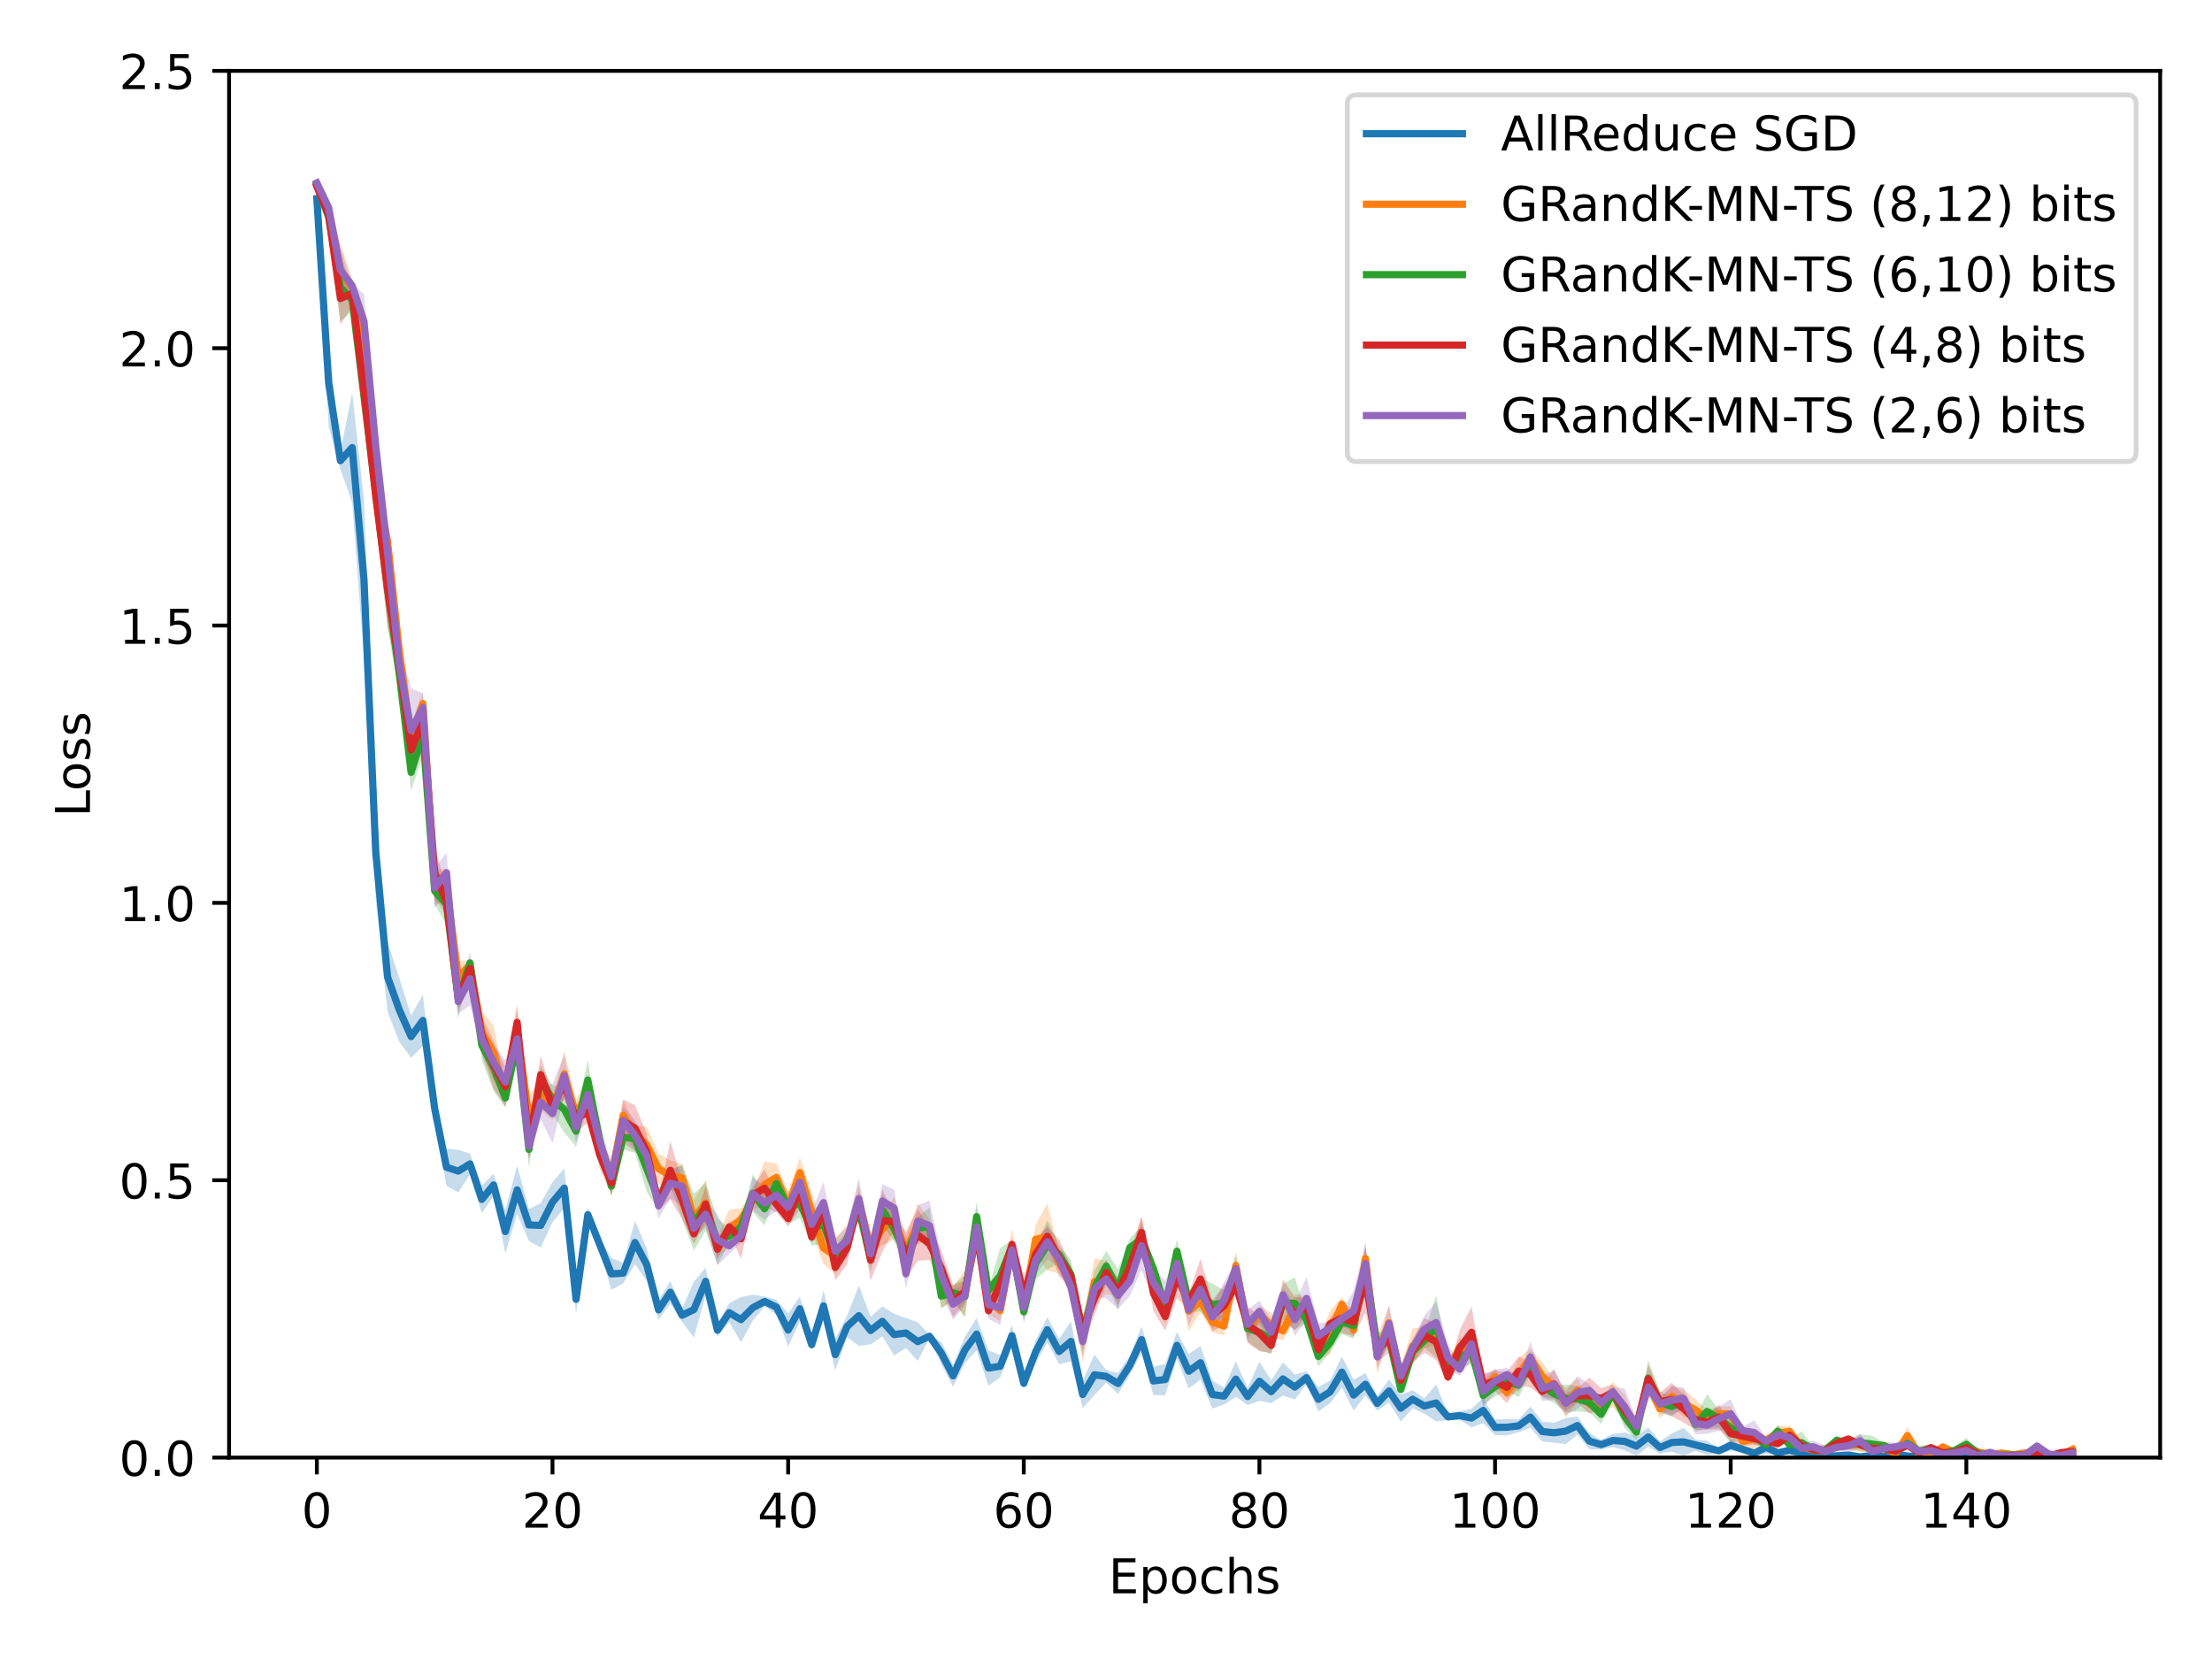 <?xml version="1.0" encoding="utf-8" standalone="no"?>
<!DOCTYPE svg PUBLIC "-//W3C//DTD SVG 1.1//EN"
  "http://www.w3.org/Graphics/SVG/1.1/DTD/svg11.dtd">
<!-- Created with matplotlib (https://matplotlib.org/) -->
<svg height="345.6pt" version="1.1" viewBox="0 0 460.8 345.6" width="460.8pt" xmlns="http://www.w3.org/2000/svg" xmlns:xlink="http://www.w3.org/1999/xlink">
 <defs>
  <style type="text/css">*{stroke-linecap:butt;stroke-linejoin:round;}</style>
 </defs>
 <g id="figure_1">
  <g id="patch_1">
   <path d="M 0 345.6 
L 460.8 345.6 
L 460.8 0 
L 0 0 
z
" style="fill:#ffffff;"/>
  </g>
  <g id="axes_1">
   <g id="patch_2">
    <path d="M 47.72 303.64 
L 450 303.64 
L 450 14.76 
L 47.72 14.76 
z
" style="fill:#ffffff;"/>
   </g>
   <g id="PolyCollection_1">
    <path clip-path="url(#pc494435bf2)" d="M 66.005 40.803 
L 66.005 41.98 
L 68.46 88.835 
L 70.914 97.781 
L 73.369 104.679 
L 75.823 137.331 
L 78.278 187.414 
L 80.732 210.747 
L 83.186 217.047 
L 85.641 220.342 
L 88.095 217.944 
L 90.55 232.785 
L 93.004 247.04 
L 95.459 248.401 
L 97.913 244.612 
L 100.367 252.706 
L 102.822 249.179 
L 105.276 261.046 
L 107.731 252.918 
L 110.185 258.531 
L 112.639 259.887 
L 115.094 254.603 
L 117.548 251.628 
L 120.003 273.555 
L 122.457 254.628 
L 124.912 260.514 
L 127.366 268.696 
L 129.82 267.36 
L 132.275 263.336 
L 134.729 266.84 
L 137.184 274.884 
L 139.638 271.541 
L 142.093 275.374 
L 144.547 278.65 
L 147.001 269.766 
L 149.456 278.425 
L 151.91 275.442 
L 154.365 279.617 
L 156.819 275.109 
L 159.274 272.164 
L 161.728 273.811 
L 164.182 280.529 
L 166.637 275.204 
L 169.091 281.171 
L 171.546 275.302 
L 174 285.473 
L 176.455 278.55 
L 178.909 280.372 
L 181.363 280.046 
L 183.818 278.382 
L 186.272 282.358 
L 188.727 280.809 
L 191.181 283.515 
L 193.635 278.759 
L 196.09 284.211 
L 198.544 288.876 
L 200.999 283.989 
L 203.453 281.285 
L 205.908 288.673 
L 208.362 286.928 
L 210.816 280.495 
L 213.271 288.957 
L 215.725 284.022 
L 218.18 279.624 
L 220.634 284.199 
L 223.089 283.594 
L 225.543 293.32 
L 227.997 290.609 
L 230.452 288.021 
L 232.906 290.415 
L 235.361 286.41 
L 237.815 281.79 
L 240.27 290.625 
L 242.724 290.648 
L 245.178 283.062 
L 247.633 289.251 
L 250.087 287.382 
L 252.542 293.43 
L 254.996 292.594 
L 257.45 290.987 
L 259.905 292.699 
L 262.359 291.821 
L 264.814 292.286 
L 267.268 290.715 
L 269.723 291.552 
L 272.177 288.346 
L 274.631 294.024 
L 277.086 292.325 
L 279.54 289.062 
L 281.995 293.845 
L 284.449 290.705 
L 286.904 293.893 
L 289.358 292.172 
L 291.812 296.15 
L 294.267 293.351 
L 296.721 294.501 
L 299.176 296.101 
L 301.63 295.814 
L 304.085 295.778 
L 306.539 297.333 
L 308.993 296.475 
L 311.448 298.976 
L 313.902 299.011 
L 316.357 298.374 
L 318.811 297.418 
L 321.265 300.308 
L 323.72 300.55 
L 326.174 300.847 
L 328.629 298.838 
L 331.083 301.919 
L 333.538 301.93 
L 335.992 301.439 
L 338.446 302.125 
L 340.901 303.264 
L 343.355 301.356 
L 345.81 302.821 
L 348.264 302.384 
L 350.719 303.3 
L 353.173 302.207 
L 355.627 303.079 
L 358.082 302.752 
L 360.536 302.243 
L 362.991 302.533 
L 365.445 303.214 
L 367.9 302.87 
L 370.354 302.755 
L 372.808 303.151 
L 375.263 303.477 
L 377.717 303.549 
L 380.172 303.54 
L 382.626 303.502 
L 385.08 303.49 
L 387.535 303.54 
L 389.989 303.545 
L 392.444 303.601 
L 394.898 303.645 
L 397.353 303.581 
L 399.807 303.591 
L 402.261 303.539 
L 404.716 303.541 
L 407.17 303.546 
L 409.625 303.571 
L 412.079 303.543 
L 414.534 303.616 
L 416.988 303.604 
L 419.442 303.568 
L 421.897 303.569 
L 424.351 303.553 
L 426.806 303.552 
L 429.26 303.596 
L 431.715 303.545 
L 431.715 303.513 
L 431.715 303.513 
L 429.26 303.379 
L 426.806 303.505 
L 424.351 303.489 
L 421.897 303.462 
L 419.442 303.394 
L 416.988 303.377 
L 414.534 303.286 
L 412.079 303.532 
L 409.625 303.415 
L 407.17 303.182 
L 404.716 303.353 
L 402.261 303.446 
L 399.807 303.403 
L 397.353 303.045 
L 394.898 302.131 
L 392.444 303.313 
L 389.989 302.922 
L 387.535 303.446 
L 385.08 302.767 
L 382.626 303.056 
L 380.172 303.257 
L 377.717 303.25 
L 375.263 302.087 
L 372.808 301.07 
L 370.354 302.554 
L 367.9 300.147 
L 365.445 302.227 
L 362.991 301.309 
L 360.536 299.91 
L 358.082 301.71 
L 355.627 300.159 
L 353.173 299.842 
L 350.719 297.445 
L 348.264 298.603 
L 345.81 300.283 
L 343.355 297.342 
L 340.901 299.229 
L 338.446 298.406 
L 335.992 298.718 
L 333.538 299.965 
L 331.083 298.497 
L 328.629 295.099 
L 326.174 295.403 
L 323.72 296.39 
L 321.265 296.127 
L 318.811 293.012 
L 316.357 295.69 
L 313.902 295.632 
L 311.448 295.72 
L 308.993 291.156 
L 306.539 293.489 
L 304.085 294.023 
L 301.63 294.508 
L 299.176 288.426 
L 296.721 291.279 
L 294.267 289.611 
L 291.812 290.543 
L 289.358 287.371 
L 286.904 290.813 
L 284.449 286.017 
L 281.995 287.405 
L 279.54 282.615 
L 277.086 287.562 
L 274.631 288.975 
L 272.177 285.662 
L 269.723 286.352 
L 267.268 283.798 
L 264.814 287.536 
L 262.359 283.638 
L 259.905 289.163 
L 257.45 283.608 
L 254.996 289.085 
L 252.542 287.555 
L 250.087 280.38 
L 247.633 282.079 
L 245.178 277.456 
L 242.724 284.116 
L 240.27 284.72 
L 237.815 276.33 
L 235.361 282.452 
L 232.906 286.013 
L 230.452 285.428 
L 227.997 282.175 
L 225.543 287.681 
L 223.089 275.293 
L 220.634 278.875 
L 218.18 274.4 
L 215.725 279.271 
L 213.271 287.404 
L 210.816 275.994 
L 208.362 282.301 
L 205.908 281.307 
L 203.453 274.539 
L 200.999 278.463 
L 198.544 284.342 
L 196.09 279.534 
L 193.635 277.984 
L 191.181 275.457 
L 188.727 274.563 
L 186.272 273.686 
L 183.818 272.132 
L 181.363 274.288 
L 178.909 267.789 
L 176.455 274.136 
L 174 278.909 
L 171.546 268.802 
L 169.091 279.058 
L 166.637 270.074 
L 164.182 273.619 
L 161.728 270.767 
L 159.274 270.084 
L 156.819 269.723 
L 154.365 270.186 
L 151.91 271.477 
L 149.456 275.802 
L 147.001 264.087 
L 144.547 266.978 
L 142.093 272.607 
L 139.638 266.86 
L 137.184 270.857 
L 134.729 260.084 
L 132.275 254.335 
L 129.82 263.073 
L 127.366 262.053 
L 124.912 257.913 
L 122.457 251.453 
L 120.003 267.808 
L 117.548 243.372 
L 115.094 246.242 
L 112.639 250.663 
L 110.185 251.828 
L 107.731 242.816 
L 105.276 252.078 
L 102.822 244.524 
L 100.367 247 
L 97.913 240.323 
L 95.459 239.524 
L 93.004 239.271 
L 90.55 229.107 
L 88.095 207.206 
L 85.641 211.534 
L 83.186 203.748 
L 80.732 196.235 
L 78.278 167.886 
L 75.823 104.154 
L 73.369 81.784 
L 70.914 94.143 
L 68.46 70.636 
L 66.005 40.803 
z
" style="fill:#1f77b4;fill-opacity:0.25;"/>
   </g>
   <g id="PolyCollection_2">
    <path clip-path="url(#pc494435bf2)" d="M 66.005 38.108 
L 66.005 38.807 
L 68.46 46.003 
L 70.914 62.873 
L 73.369 61.699 
L 75.823 78.427 
L 78.278 103.106 
L 80.732 116.516 
L 83.186 140.749 
L 85.641 156.134 
L 88.095 149.09 
L 90.55 188.335 
L 93.004 187.915 
L 95.459 206.851 
L 97.913 202.016 
L 100.367 219.153 
L 102.822 225.007 
L 105.276 228.807 
L 107.731 218.515 
L 110.185 237.33 
L 112.639 231.404 
L 115.094 233.353 
L 117.548 228.617 
L 120.003 235.536 
L 122.457 230.996 
L 124.912 240 
L 127.366 249.003 
L 129.82 235.569 
L 132.275 238.098 
L 134.729 242.298 
L 137.184 246.56 
L 139.638 248.076 
L 142.093 248.151 
L 144.547 257.592 
L 147.001 255.33 
L 149.456 261.76 
L 151.91 259.98 
L 154.365 256.229 
L 156.819 251.827 
L 159.274 251.547 
L 161.728 248.171 
L 164.182 254.551 
L 166.637 247.411 
L 169.091 256.567 
L 171.546 263.32 
L 174 265.384 
L 176.455 262.094 
L 178.909 253.494 
L 181.363 260.646 
L 183.818 259.369 
L 186.272 258.247 
L 188.727 263.831 
L 191.181 259.217 
L 193.635 257.64 
L 196.09 272.548 
L 198.544 270.963 
L 200.999 274.268 
L 203.453 258.396 
L 205.908 273.715 
L 208.362 275.258 
L 210.816 264.146 
L 213.271 274.384 
L 215.725 261.166 
L 218.18 264.633 
L 220.634 265.313 
L 223.089 269.96 
L 225.543 283.708 
L 227.997 271.935 
L 230.452 269.557 
L 232.906 270.166 
L 235.361 267.426 
L 237.815 261.745 
L 240.27 270.332 
L 242.724 275.775 
L 245.178 265.656 
L 247.633 277.314 
L 250.087 273.318 
L 252.542 277.547 
L 254.996 278.184 
L 257.45 266.666 
L 259.905 278.388 
L 262.359 275.687 
L 264.814 278.582 
L 267.268 279.163 
L 269.723 275.087 
L 272.177 275.086 
L 274.631 283.061 
L 277.086 282.226 
L 279.54 273.253 
L 281.995 278.529 
L 284.449 264.835 
L 286.904 286.135 
L 289.358 279.155 
L 291.812 289.778 
L 294.267 284.049 
L 296.721 280.871 
L 299.176 280.184 
L 301.63 287.372 
L 304.085 282.519 
L 306.539 283.309 
L 308.993 290.863 
L 311.448 288.573 
L 313.902 291.318 
L 316.357 289.761 
L 318.811 284.764 
L 321.265 289.59 
L 323.72 290.656 
L 326.174 295.257 
L 328.629 292.054 
L 331.083 292.902 
L 333.538 294.033 
L 335.992 293.159 
L 338.446 296.033 
L 340.901 298.33 
L 343.355 290.472 
L 345.81 295.475 
L 348.264 292.898 
L 350.719 295.17 
L 353.173 295.952 
L 355.627 297.241 
L 358.082 295.98 
L 360.536 296.157 
L 362.991 302.065 
L 365.445 301.723 
L 367.9 300.896 
L 370.354 300.06 
L 372.808 299.302 
L 375.263 302.143 
L 377.717 302.446 
L 380.172 302.651 
L 382.626 302.215 
L 385.08 302.007 
L 387.535 302.433 
L 389.989 302.736 
L 392.444 303.086 
L 394.898 303.213 
L 397.353 300.952 
L 399.807 303.324 
L 402.261 303.351 
L 404.716 302.337 
L 407.17 302.782 
L 409.625 302.765 
L 412.079 303.229 
L 414.534 303.271 
L 416.988 303.298 
L 419.442 303.416 
L 421.897 303.258 
L 424.351 303.315 
L 426.806 303.428 
L 429.26 303.239 
L 431.715 302.619 
L 431.715 301.268 
L 431.715 301.268 
L 429.26 302.888 
L 426.806 303.244 
L 424.351 302.186 
L 421.897 302.081 
L 419.442 302.703 
L 416.988 302.119 
L 414.534 302.685 
L 412.079 301.743 
L 409.625 300.093 
L 407.17 302.321 
L 404.716 300.527 
L 402.261 302.585 
L 399.807 302.841 
L 397.353 297.198 
L 394.898 302.293 
L 392.444 300.1 
L 389.989 301.597 
L 387.535 299.029 
L 385.08 300.276 
L 382.626 300.504 
L 380.172 302.005 
L 377.717 301.643 
L 375.263 300.704 
L 372.808 297.062 
L 370.354 297.057 
L 367.9 299.1 
L 365.445 297.894 
L 362.991 298.424 
L 360.536 292.948 
L 358.082 293.009 
L 355.627 293.693 
L 353.173 291.467 
L 350.719 289.426 
L 348.264 288.866 
L 345.81 291.479 
L 343.355 286.247 
L 340.901 295.739 
L 338.446 290.567 
L 335.992 287.885 
L 333.538 291.513 
L 331.083 292.06 
L 328.629 287.071 
L 326.174 289.12 
L 323.72 287.188 
L 321.265 283.772 
L 318.811 280.95 
L 316.357 282.791 
L 313.902 288.894 
L 311.448 284.967 
L 308.993 287.746 
L 306.539 280.746 
L 304.085 278.71 
L 301.63 283.713 
L 299.176 274.878 
L 296.721 276.397 
L 294.267 276.762 
L 291.812 284.478 
L 289.358 271.918 
L 286.904 278.484 
L 284.449 259.493 
L 281.995 275.556 
L 279.54 270.146 
L 277.086 273.072 
L 274.631 279.318 
L 272.177 270.102 
L 269.723 269.581 
L 267.268 275.318 
L 264.814 273.489 
L 262.359 271.932 
L 259.905 274.879 
L 257.45 260.574 
L 254.996 274.288 
L 252.542 273.272 
L 250.087 268.795 
L 247.633 268.997 
L 245.178 261.663 
L 242.724 269.441 
L 240.27 265.405 
L 237.815 253.545 
L 235.361 261.484 
L 232.906 266.056 
L 230.452 262.727 
L 227.997 262.154 
L 225.543 274.66 
L 223.089 265.134 
L 220.634 260.731 
L 218.18 250.679 
L 215.725 255.162 
L 213.271 270.482 
L 210.816 255.804 
L 208.362 270.816 
L 205.908 267.98 
L 203.453 255.743 
L 200.999 264.594 
L 198.544 268.103 
L 196.09 265.378 
L 193.635 253.925 
L 191.181 250.691 
L 188.727 257.417 
L 186.272 249.358 
L 183.818 252.727 
L 181.363 259.022 
L 178.909 246.596 
L 176.455 255.227 
L 174 257.929 
L 171.546 256.664 
L 169.091 248.33 
L 166.637 241.134 
L 164.182 248.157 
L 161.728 242.406 
L 159.274 241.919 
L 156.819 248.229 
L 154.365 251.737 
L 151.91 251.97 
L 149.456 257.772 
L 147.001 245.809 
L 144.547 249.923 
L 142.093 242.55 
L 139.638 241.699 
L 137.184 240.327 
L 134.729 234.761 
L 132.275 234.379 
L 129.82 229.144 
L 127.366 241.179 
L 124.912 237.691 
L 122.457 223.742 
L 120.003 229.223 
L 117.548 218.853 
L 115.094 228.63 
L 112.639 224.756 
L 110.185 228.173 
L 107.731 210.426 
L 105.276 226.404 
L 102.822 213.684 
L 100.367 210.714 
L 97.913 200.114 
L 95.459 200.131 
L 93.004 181.039 
L 90.55 180.912 
L 88.095 144.033 
L 85.641 150.802 
L 83.186 130.618 
L 80.732 109.081 
L 78.278 95.95 
L 75.823 72.287 
L 73.369 57.916 
L 70.914 50.693 
L 68.46 42.105 
L 66.005 38.108 
z
" style="fill:#ff7f0e;fill-opacity:0.25;"/>
   </g>
   <g id="PolyCollection_3">
    <path clip-path="url(#pc494435bf2)" d="M 66.005 37.672 
L 66.005 39.423 
L 68.46 46.923 
L 70.914 66.967 
L 73.369 64.793 
L 75.823 84.676 
L 78.278 105.521 
L 80.732 130.76 
L 83.186 144.958 
L 85.641 164.696 
L 88.095 157.433 
L 90.55 188.395 
L 93.004 192.687 
L 95.459 212.185 
L 97.913 201.416 
L 100.367 220.843 
L 102.822 227.304 
L 105.276 230.73 
L 107.731 219.642 
L 110.185 243.213 
L 112.639 227.542 
L 115.094 232.058 
L 117.548 235.898 
L 120.003 238.927 
L 122.457 229.15 
L 124.912 238.716 
L 127.366 249.268 
L 129.82 239.506 
L 132.275 240.144 
L 134.729 248.303 
L 137.184 252.121 
L 139.638 247.016 
L 142.093 253.818 
L 144.547 260.524 
L 147.001 256.38 
L 149.456 263.469 
L 151.91 259.074 
L 154.365 257.482 
L 156.819 252.448 
L 159.274 255.301 
L 161.728 248.808 
L 164.182 254.938 
L 166.637 253.722 
L 169.091 259.453 
L 171.546 259.173 
L 174 264.344 
L 176.455 259.832 
L 178.909 254.061 
L 181.363 264.873 
L 183.818 255.226 
L 186.272 258.551 
L 188.727 264.058 
L 191.181 258.149 
L 193.635 259.523 
L 196.09 272.482 
L 198.544 270.996 
L 200.999 274.421 
L 203.453 256.57 
L 205.908 269.285 
L 208.362 271.48 
L 210.816 261.063 
L 213.271 275.104 
L 215.725 266.516 
L 218.18 264.444 
L 220.634 263.171 
L 223.089 268.443 
L 225.543 281.498 
L 227.997 271.68 
L 230.452 266.952 
L 232.906 272.947 
L 235.361 261.901 
L 237.815 260.688 
L 240.27 266.334 
L 242.724 274.174 
L 245.178 263.189 
L 247.633 273.37 
L 250.087 273.18 
L 252.542 276.276 
L 254.996 273.991 
L 257.45 267.09 
L 259.905 279.467 
L 262.359 281.272 
L 264.814 281.991 
L 267.268 275.448 
L 269.723 276.924 
L 272.177 275.766 
L 274.631 284.675 
L 277.086 281.602 
L 279.54 277.922 
L 281.995 278.898 
L 284.449 268.175 
L 286.904 283.314 
L 289.358 280.589 
L 291.812 290.428 
L 294.267 283.978 
L 296.721 280.796 
L 299.176 282.798 
L 301.63 285.068 
L 304.085 284.857 
L 306.539 284.241 
L 308.993 292.569 
L 311.448 290.908 
L 313.902 289.732 
L 316.357 291.065 
L 318.811 286.387 
L 321.265 291.114 
L 323.72 292.256 
L 326.174 294.221 
L 328.629 294.023 
L 331.083 294.196 
L 333.538 296.611 
L 335.992 291.615 
L 338.446 297.513 
L 340.901 299.925 
L 343.355 290.805 
L 345.81 294.4 
L 348.264 295.045 
L 350.719 293.078 
L 353.173 298.212 
L 355.627 297.673 
L 358.082 297.363 
L 360.536 300.643 
L 362.991 299.84 
L 365.445 300.267 
L 367.9 302.198 
L 370.354 299.529 
L 372.808 302.046 
L 375.263 302.843 
L 377.717 302.735 
L 380.172 303.012 
L 382.626 301.025 
L 385.08 301.672 
L 387.535 302.251 
L 389.989 302.681 
L 392.444 301.836 
L 394.898 303.044 
L 397.353 301.579 
L 399.807 303.461 
L 402.261 302.548 
L 404.716 302.939 
L 407.17 302.827 
L 409.625 302.267 
L 412.079 303.078 
L 414.534 303.4 
L 416.988 303.454 
L 419.442 303.494 
L 421.897 303.447 
L 424.351 303.118 
L 426.806 303.467 
L 429.26 303.354 
L 431.715 303.271 
L 431.715 302.927 
L 431.715 302.927 
L 429.26 302.849 
L 426.806 303.263 
L 424.351 302.486 
L 421.897 302.757 
L 419.442 302.786 
L 416.988 302.799 
L 414.534 303.09 
L 412.079 302.392 
L 409.625 299.497 
L 407.17 301.471 
L 404.716 302.586 
L 402.261 300.884 
L 399.807 301.177 
L 397.353 299.683 
L 394.898 301.452 
L 392.444 300.456 
L 389.989 299.089 
L 387.535 298.803 
L 385.08 300.337 
L 382.626 299.044 
L 380.172 301.303 
L 377.717 301.204 
L 375.263 298.189 
L 372.808 299.925 
L 370.354 296.795 
L 367.9 299.731 
L 365.445 298.365 
L 362.991 297.651 
L 360.536 294.238 
L 358.082 293.728 
L 355.627 290.396 
L 353.173 295.194 
L 350.719 290.217 
L 348.264 291 
L 345.81 289.854 
L 343.355 283.353 
L 340.901 296.752 
L 338.446 292.654 
L 335.992 288.884 
L 333.538 292.621 
L 331.083 290.163 
L 328.629 288.733 
L 326.174 288.474 
L 323.72 288.407 
L 321.265 286.271 
L 318.811 281.46 
L 316.357 286.04 
L 313.902 285.794 
L 311.448 286.72 
L 308.993 288.844 
L 306.539 278.511 
L 304.085 280.885 
L 301.63 282.648 
L 299.176 269.899 
L 296.721 277.775 
L 294.267 279.253 
L 291.812 288.483 
L 289.358 277.062 
L 286.904 277.587 
L 284.449 259.9 
L 281.995 273.444 
L 279.54 272.722 
L 277.086 277.832 
L 274.631 280.475 
L 272.177 274.094 
L 269.723 266.081 
L 267.268 267.483 
L 264.814 275.965 
L 262.359 273.841 
L 259.905 274.021 
L 257.45 261.639 
L 254.996 268.76 
L 252.542 267.377 
L 250.087 266.089 
L 247.633 269.047 
L 245.178 258.116 
L 242.724 270.32 
L 240.27 262.26 
L 237.815 255.471 
L 235.361 257.947 
L 232.906 264.403 
L 230.452 260.581 
L 227.997 264.7 
L 225.543 274.811 
L 223.089 262.476 
L 220.634 259.42 
L 218.18 254.152 
L 215.725 259.934 
L 213.271 271.432 
L 210.816 258.267 
L 208.362 260.002 
L 205.908 268.438 
L 203.453 250.324 
L 200.999 265.773 
L 198.544 267.641 
L 196.09 267.52 
L 193.635 251.558 
L 191.181 253.496 
L 188.727 258.759 
L 186.272 253.433 
L 183.818 248.836 
L 181.363 259.918 
L 178.909 249.685 
L 176.455 256.383 
L 174 259.477 
L 171.546 250.757 
L 169.091 252.699 
L 166.637 247.575 
L 164.182 248.153 
L 161.728 244.319 
L 159.274 248.32 
L 156.819 244.663 
L 154.365 253.836 
L 151.91 255.866 
L 149.456 253.807 
L 147.001 246.327 
L 144.547 248.717 
L 142.093 242.514 
L 139.638 244.035 
L 137.184 247.404 
L 134.729 238.483 
L 132.275 234.252 
L 129.82 234.325 
L 127.366 244.954 
L 124.912 236.108 
L 122.457 220.848 
L 120.003 232.331 
L 117.548 226.31 
L 115.094 226.133 
L 112.639 221.983 
L 110.185 235.673 
L 107.731 214.536 
L 105.276 226.694 
L 102.822 217.436 
L 100.367 214.621 
L 97.913 199.766 
L 95.459 204.073 
L 93.004 184.031 
L 90.55 182.771 
L 88.095 148.374 
L 85.641 157.089 
L 83.186 135.933 
L 80.732 114.653 
L 78.278 98.907 
L 75.823 80.572 
L 73.369 60.238 
L 70.914 52.828 
L 68.46 43.533 
L 66.005 37.672 
z
" style="fill:#2ca02c;fill-opacity:0.25;"/>
   </g>
   <g id="PolyCollection_4">
    <path clip-path="url(#pc494435bf2)" d="M 66.005 38.273 
L 66.005 39.364 
L 68.46 46.019 
L 70.914 67.684 
L 73.369 63.758 
L 75.823 85.537 
L 78.278 109.015 
L 80.732 130.624 
L 83.186 141.548 
L 85.641 159.697 
L 88.095 153.783 
L 90.55 187.14 
L 93.004 190.605 
L 95.459 210.689 
L 97.913 203.797 
L 100.367 219.535 
L 102.822 226.701 
L 105.276 230.548 
L 107.731 216.727 
L 110.185 241.424 
L 112.639 227.879 
L 115.094 232.641 
L 117.548 228.969 
L 120.003 236.041 
L 122.457 233.813 
L 124.912 243.317 
L 127.366 248.939 
L 129.82 238.018 
L 132.275 239.794 
L 134.729 243.544 
L 137.184 252.096 
L 139.638 249.84 
L 142.093 253.965 
L 144.547 259.162 
L 147.001 254.624 
L 149.456 262.419 
L 151.91 256.636 
L 154.365 262.263 
L 156.819 250.59 
L 159.274 251.479 
L 161.728 252.51 
L 164.182 255.53 
L 166.637 251.944 
L 169.091 258.908 
L 171.546 254.612 
L 174 266.696 
L 176.455 263.464 
L 178.909 251.977 
L 181.363 266.758 
L 183.818 260.743 
L 186.272 256.4 
L 188.727 266.338 
L 191.181 262.65 
L 193.635 262.449 
L 196.09 267.931 
L 198.544 274.411 
L 200.999 271.373 
L 203.453 259.116 
L 205.908 274.259 
L 208.362 270.578 
L 210.816 260.54 
L 213.271 273.903 
L 215.725 264.658 
L 218.18 259.408 
L 220.634 265.862 
L 223.089 268.081 
L 225.543 280.2 
L 227.997 273.985 
L 230.452 267.469 
L 232.906 271.845 
L 235.361 266.86 
L 237.815 260.17 
L 240.27 273.038 
L 242.724 277.185 
L 245.178 270.465 
L 247.633 272.796 
L 250.087 270.689 
L 252.542 277.295 
L 254.996 276.195 
L 257.45 269.803 
L 259.905 279.746 
L 262.359 281.501 
L 264.814 281.901 
L 267.268 274.921 
L 269.723 277.167 
L 272.177 274.07 
L 274.631 282.495 
L 277.086 277.032 
L 279.54 277.695 
L 281.995 278.325 
L 284.449 273.458 
L 286.904 283.758 
L 289.358 281.809 
L 291.812 289.095 
L 294.267 283.904 
L 296.721 281.767 
L 299.176 283.307 
L 301.63 288.022 
L 304.085 284.503 
L 306.539 282.934 
L 308.993 290.798 
L 311.448 289.815 
L 313.902 292.303 
L 316.357 288.636 
L 318.811 289.044 
L 321.265 290.908 
L 323.72 291.464 
L 326.174 293.97 
L 328.629 292.204 
L 331.083 294.512 
L 333.538 293.493 
L 335.992 291.778 
L 338.446 294.499 
L 340.901 298.998 
L 343.355 290.178 
L 345.81 293.945 
L 348.264 295.021 
L 350.719 296.354 
L 353.173 297.856 
L 355.627 297.821 
L 358.082 297.806 
L 360.536 300.211 
L 362.991 301.177 
L 365.445 300.904 
L 367.9 301.638 
L 370.354 301.604 
L 372.808 300.162 
L 375.263 302.321 
L 377.717 302.481 
L 380.172 303.594 
L 382.626 301.572 
L 385.08 300.657 
L 387.535 301.763 
L 389.989 302.585 
L 392.444 302.521 
L 394.898 303.113 
L 397.353 301.567 
L 399.807 303.397 
L 402.261 302.211 
L 404.716 303.3 
L 407.17 303.502 
L 409.625 302.693 
L 412.079 303.269 
L 414.534 303.443 
L 416.988 303.546 
L 419.442 303.485 
L 421.897 303.474 
L 424.351 303.093 
L 426.806 303.473 
L 429.26 303.335 
L 431.715 303.073 
L 431.715 301.737 
L 431.715 301.737 
L 429.26 301.907 
L 426.806 303.204 
L 424.351 301.905 
L 421.897 302.697 
L 419.442 302.954 
L 416.988 303.014 
L 414.534 303.32 
L 412.079 302.621 
L 409.625 300.499 
L 407.17 301.486 
L 404.716 301.973 
L 402.261 300.927 
L 399.807 301.885 
L 397.353 300.511 
L 394.898 301.474 
L 392.444 301.009 
L 389.989 300.937 
L 387.535 300.246 
L 385.08 298.926 
L 382.626 299.701 
L 380.172 300.896 
L 377.717 301.488 
L 375.263 299.941 
L 372.808 297.772 
L 370.354 299.862 
L 367.9 299.146 
L 365.445 298.584 
L 362.991 297.202 
L 360.536 297.077 
L 358.082 292.58 
L 355.627 294.714 
L 353.173 293.657 
L 350.719 290.559 
L 348.264 288.043 
L 345.81 290.092 
L 343.355 284.293 
L 340.901 295.065 
L 338.446 293.127 
L 335.992 288.394 
L 333.538 289.15 
L 331.083 286.958 
L 328.629 289.254 
L 326.174 290.321 
L 323.72 285.176 
L 321.265 288.787 
L 318.811 283.607 
L 316.357 282.619 
L 313.902 285.74 
L 311.448 285.496 
L 308.993 286.158 
L 306.539 272.15 
L 304.085 277.086 
L 301.63 285.665 
L 299.176 275.726 
L 296.721 274.592 
L 294.267 278.944 
L 291.812 285.979 
L 289.358 275.617 
L 286.904 279.056 
L 284.449 259.706 
L 281.995 272.477 
L 279.54 271.465 
L 277.086 274.481 
L 274.631 279.778 
L 272.177 270.322 
L 269.723 270.204 
L 267.268 266.514 
L 264.814 278.656 
L 262.359 273.961 
L 259.905 272.258 
L 257.45 265.539 
L 254.996 267.864 
L 252.542 270.849 
L 250.087 262.227 
L 247.633 269.508 
L 245.178 261.559 
L 242.724 271.349 
L 240.27 265.644 
L 237.815 253.337 
L 235.361 261.068 
L 232.906 266.374 
L 230.452 262.659 
L 227.997 266.932 
L 225.543 274.055 
L 223.089 263.729 
L 220.634 258.207 
L 218.18 255.667 
L 215.725 257.888 
L 213.271 265.851 
L 210.816 257.955 
L 208.362 264.312 
L 205.908 271.803 
L 203.453 254.109 
L 200.999 266.813 
L 198.544 267.719 
L 196.09 260.482 
L 193.635 255.741 
L 191.181 251.929 
L 188.727 256.682 
L 186.272 252.683 
L 183.818 247.821 
L 181.363 258.293 
L 178.909 248.214 
L 176.455 256.542 
L 174 261.368 
L 171.546 249.495 
L 169.091 256.506 
L 166.637 243.756 
L 164.182 252.177 
L 161.728 249.171 
L 159.274 243.555 
L 156.819 247.3 
L 154.365 253.873 
L 151.91 254.501 
L 149.456 258.062 
L 147.001 247.034 
L 144.547 254.898 
L 142.093 245.911 
L 139.638 237.735 
L 137.184 249.382 
L 134.729 236.133 
L 132.275 230.246 
L 129.82 229.02 
L 127.366 244.019 
L 124.912 237.691 
L 122.457 229.343 
L 120.003 230.23 
L 117.548 222.496 
L 115.094 228.235 
L 112.639 219.863 
L 110.185 235.228 
L 107.731 209.236 
L 105.276 222.272 
L 102.822 216.866 
L 100.367 211.664 
L 97.913 199.755 
L 95.459 205.073 
L 93.004 185.052 
L 90.55 176.443 
L 88.095 146.382 
L 85.641 152.79 
L 83.186 135.732 
L 80.732 114.654 
L 78.278 97.851 
L 75.823 77.906 
L 73.369 58.384 
L 70.914 56.715 
L 68.46 43.624 
L 66.005 38.273 
z
" style="fill:#d62728;fill-opacity:0.25;"/>
   </g>
   <g id="PolyCollection_5">
    <path clip-path="url(#pc494435bf2)" d="M 66.005 37.825 
L 66.005 38.367 
L 68.46 43.783 
L 70.914 60.897 
L 73.369 60.001 
L 75.823 72.624 
L 78.278 98.314 
L 80.732 120.251 
L 83.186 142.165 
L 85.641 161.044 
L 88.095 150.299 
L 90.55 189.179 
L 93.004 185.924 
L 95.459 211.208 
L 97.913 209.448 
L 100.367 219.209 
L 102.822 224.654 
L 105.276 229.94 
L 107.731 219.158 
L 110.185 241.34 
L 112.639 233.139 
L 115.094 238.144 
L 117.548 228.404 
L 120.003 238.024 
L 122.457 231.129 
L 124.912 242.28 
L 127.366 247.056 
L 129.82 236.258 
L 132.275 239.722 
L 134.729 243.566 
L 137.184 253.807 
L 139.638 249.653 
L 142.093 251.234 
L 144.547 257.814 
L 147.001 255.8 
L 149.456 263.573 
L 151.91 261.234 
L 154.365 258.877 
L 156.819 252.137 
L 159.274 254.06 
L 161.728 252.306 
L 164.182 253.078 
L 166.637 248.668 
L 169.091 257.598 
L 171.546 254.824 
L 174 263.164 
L 176.455 261.376 
L 178.909 254.047 
L 181.363 263.537 
L 183.818 253.735 
L 186.272 255.521 
L 188.727 268.455 
L 191.181 257.683 
L 193.635 260.552 
L 196.09 269.453 
L 198.544 274.922 
L 200.999 272.086 
L 203.453 259.548 
L 205.908 274.744 
L 208.362 275.997 
L 210.816 261.945 
L 213.271 275.666 
L 215.725 265.526 
L 218.18 262.35 
L 220.634 264.028 
L 223.089 269.824 
L 225.543 282.71 
L 227.997 270.027 
L 230.452 270.524 
L 232.906 272.682 
L 235.361 269.998 
L 237.815 264.561 
L 240.27 270.648 
L 242.724 274.972 
L 245.178 265.064 
L 247.633 276.198 
L 250.087 270.812 
L 252.542 276.728 
L 254.996 274.497 
L 257.45 265.802 
L 259.905 278.994 
L 262.359 275.401 
L 264.814 280.105 
L 267.268 271.194 
L 269.723 278.312 
L 272.177 274.983 
L 274.631 280.829 
L 277.086 277.91 
L 279.54 276.498 
L 281.995 277.171 
L 284.449 267.7 
L 286.904 285.169 
L 289.358 279.445 
L 291.812 288.646 
L 294.267 282.069 
L 296.721 279.75 
L 299.176 279.805 
L 301.63 285.437 
L 304.085 286.576 
L 306.539 283.393 
L 308.993 293.151 
L 311.448 290.107 
L 313.902 287.778 
L 316.357 289.872 
L 318.811 285.923 
L 321.265 291.857 
L 323.72 291.547 
L 326.174 294.761 
L 328.629 293.472 
L 331.083 290.862 
L 333.538 293.655 
L 335.992 291.079 
L 338.446 296.9 
L 340.901 298.714 
L 343.355 289.914 
L 345.81 293.901 
L 348.264 294.745 
L 350.719 293.591 
L 353.173 298.843 
L 355.627 298.664 
L 358.082 298.029 
L 360.536 297.62 
L 362.991 298.854 
L 365.445 300.986 
L 367.9 301.092 
L 370.354 300.117 
L 372.808 301.22 
L 375.263 302.632 
L 377.717 302.691 
L 380.172 303.576 
L 382.626 302.243 
L 385.08 302.637 
L 387.535 301.634 
L 389.989 302.924 
L 392.444 303.146 
L 394.898 302.276 
L 397.353 302.132 
L 399.807 303.367 
L 402.261 302.828 
L 404.716 303.461 
L 407.17 302.783 
L 409.625 303.243 
L 412.079 303.321 
L 414.534 303.131 
L 416.988 303.412 
L 419.442 303.376 
L 421.897 303.342 
L 424.351 302.437 
L 426.806 303.545 
L 429.26 303.33 
L 431.715 302.954 
L 431.715 302.376 
L 431.715 302.376 
L 429.26 303.054 
L 426.806 302.28 
L 424.351 300.105 
L 421.897 302.76 
L 419.442 303.249 
L 416.988 303.068 
L 414.534 301.964 
L 412.079 303.197 
L 409.625 301.13 
L 407.17 302.484 
L 404.716 302.439 
L 402.261 301.504 
L 399.807 301.412 
L 397.353 299.646 
L 394.898 300.531 
L 392.444 300.305 
L 389.989 301.76 
L 387.535 298.698 
L 385.08 299.715 
L 382.626 300.74 
L 380.172 301.086 
L 377.717 300.074 
L 375.263 300.798 
L 372.808 297.77 
L 370.354 297.542 
L 367.9 299.465 
L 365.445 295.879 
L 362.991 297.189 
L 360.536 291.478 
L 358.082 293.014 
L 355.627 295.132 
L 353.173 294.168 
L 350.719 289.05 
L 348.264 288.65 
L 345.81 291.064 
L 343.355 288.012 
L 340.901 295.651 
L 338.446 289.25 
L 335.992 288.842 
L 333.538 290.946 
L 331.083 288.427 
L 328.629 286.652 
L 326.174 289.9 
L 323.72 285.384 
L 321.265 286.645 
L 318.811 279.475 
L 316.357 286.935 
L 313.902 284.944 
L 311.448 285.309 
L 308.993 286.553 
L 306.539 276.6 
L 304.085 283.843 
L 301.63 280.159 
L 299.176 271.217 
L 296.721 274.036 
L 294.267 279.492 
L 291.812 284.719 
L 289.358 272.034 
L 286.904 280.116 
L 284.449 258.727 
L 281.995 268.948 
L 279.54 272.916 
L 277.086 275.301 
L 274.631 275.699 
L 272.177 265.99 
L 269.723 271.474 
L 267.268 268.29 
L 264.814 274.934 
L 262.359 270.983 
L 259.905 272.829 
L 257.45 262.758 
L 254.996 267.102 
L 252.542 271.975 
L 250.087 266.324 
L 247.633 269.559 
L 245.178 261.318 
L 242.724 266.853 
L 240.27 263.792 
L 237.815 254.487 
L 235.361 263.73 
L 232.906 267.044 
L 230.452 262.392 
L 227.997 266.838 
L 225.543 276.211 
L 223.089 266.319 
L 220.634 260.684 
L 218.18 255.027 
L 215.725 259.694 
L 213.271 269.155 
L 210.816 258.84 
L 208.362 268.903 
L 205.908 268.757 
L 203.453 251.612 
L 200.999 267.815 
L 198.544 268.421 
L 196.09 261.691 
L 193.635 250.088 
L 191.181 251.119 
L 188.727 262.272 
L 186.272 247.841 
L 183.818 246.671 
L 181.363 258.84 
L 178.909 245.376 
L 176.455 255.607 
L 174 258.073 
L 171.546 246.247 
L 169.091 252.49 
L 166.637 243.918 
L 164.182 249.878 
L 161.728 245.606 
L 159.274 247.226 
L 156.819 245.21 
L 154.365 255.916 
L 151.91 257.791 
L 149.456 252.936 
L 147.001 250.09 
L 144.547 253.955 
L 142.093 242.988 
L 139.638 243.316 
L 137.184 248.596 
L 134.729 238.029 
L 132.275 233.297 
L 129.82 230.532 
L 127.366 243.205 
L 124.912 233.243 
L 122.457 224.85 
L 120.003 231.632 
L 117.548 219.766 
L 115.094 225.779 
L 112.639 226.068 
L 110.185 236.26 
L 107.731 213.688 
L 105.276 220.87 
L 102.822 217.851 
L 100.367 213.592 
L 97.913 198.347 
L 95.459 206.111 
L 93.004 177.659 
L 90.55 180.79 
L 88.095 144.449 
L 85.641 143.363 
L 83.186 134.437 
L 80.732 109.725 
L 78.278 87.562 
L 75.823 61.254 
L 73.369 59.072 
L 70.914 51.495 
L 68.46 42.7 
L 66.005 37.825 
z
" style="fill:#9467bd;fill-opacity:0.25;"/>
   </g>
   <g id="matplotlib.axis_1">
    <g id="xtick_1">
     <g id="line2d_1">
      <defs>
       <path d="M 0 0 
L 0 3.5 
" id="m70876bc9d2" style="stroke:#000000;stroke-width:0.8;"/>
      </defs>
      <g>
       <use style="stroke:#000000;stroke-width:0.8;" x="66.005" xlink:href="#m70876bc9d2" y="303.64"/>
      </g>
     </g>
     <g id="text_1">
      <!-- 0 -->
      <g transform="translate(62.824 318.238)scale(0.1 -0.1)">
       <defs>
        <path d="M 31.781 66.406 
Q 24.172 66.406 20.328 58.906 
Q 16.5 51.422 16.5 36.375 
Q 16.5 21.391 20.328 13.891 
Q 24.172 6.391 31.781 6.391 
Q 39.453 6.391 43.281 13.891 
Q 47.125 21.391 47.125 36.375 
Q 47.125 51.422 43.281 58.906 
Q 39.453 66.406 31.781 66.406 
z
M 31.781 74.219 
Q 44.047 74.219 50.516 64.516 
Q 56.984 54.828 56.984 36.375 
Q 56.984 17.969 50.516 8.266 
Q 44.047 -1.422 31.781 -1.422 
Q 19.531 -1.422 13.062 8.266 
Q 6.594 17.969 6.594 36.375 
Q 6.594 54.828 13.062 64.516 
Q 19.531 74.219 31.781 74.219 
z
" id="DejaVuSans-48"/>
       </defs>
       <use xlink:href="#DejaVuSans-48"/>
      </g>
     </g>
    </g>
    <g id="xtick_2">
     <g id="line2d_2">
      <g>
       <use style="stroke:#000000;stroke-width:0.8;" x="115.094" xlink:href="#m70876bc9d2" y="303.64"/>
      </g>
     </g>
     <g id="text_2">
      <!-- 20 -->
      <g transform="translate(108.731 318.238)scale(0.1 -0.1)">
       <defs>
        <path d="M 19.188 8.297 
L 53.609 8.297 
L 53.609 0 
L 7.328 0 
L 7.328 8.297 
Q 12.938 14.109 22.625 23.891 
Q 32.328 33.688 34.812 36.531 
Q 39.547 41.844 41.422 45.531 
Q 43.312 49.219 43.312 52.781 
Q 43.312 58.594 39.234 62.25 
Q 35.156 65.922 28.609 65.922 
Q 23.969 65.922 18.812 64.312 
Q 13.672 62.703 7.812 59.422 
L 7.812 69.391 
Q 13.766 71.781 18.938 73 
Q 24.125 74.219 28.422 74.219 
Q 39.75 74.219 46.484 68.547 
Q 53.219 62.891 53.219 53.422 
Q 53.219 48.922 51.531 44.891 
Q 49.859 40.875 45.406 35.406 
Q 44.188 33.984 37.641 27.219 
Q 31.109 20.453 19.188 8.297 
z
" id="DejaVuSans-50"/>
       </defs>
       <use xlink:href="#DejaVuSans-50"/>
       <use x="63.623" xlink:href="#DejaVuSans-48"/>
      </g>
     </g>
    </g>
    <g id="xtick_3">
     <g id="line2d_3">
      <g>
       <use style="stroke:#000000;stroke-width:0.8;" x="164.182" xlink:href="#m70876bc9d2" y="303.64"/>
      </g>
     </g>
     <g id="text_3">
      <!-- 40 -->
      <g transform="translate(157.82 318.238)scale(0.1 -0.1)">
       <defs>
        <path d="M 37.797 64.312 
L 12.891 25.391 
L 37.797 25.391 
z
M 35.203 72.906 
L 47.609 72.906 
L 47.609 25.391 
L 58.016 25.391 
L 58.016 17.188 
L 47.609 17.188 
L 47.609 0 
L 37.797 0 
L 37.797 17.188 
L 4.891 17.188 
L 4.891 26.703 
z
" id="DejaVuSans-52"/>
       </defs>
       <use xlink:href="#DejaVuSans-52"/>
       <use x="63.623" xlink:href="#DejaVuSans-48"/>
      </g>
     </g>
    </g>
    <g id="xtick_4">
     <g id="line2d_4">
      <g>
       <use style="stroke:#000000;stroke-width:0.8;" x="213.271" xlink:href="#m70876bc9d2" y="303.64"/>
      </g>
     </g>
     <g id="text_4">
      <!-- 60 -->
      <g transform="translate(206.908 318.238)scale(0.1 -0.1)">
       <defs>
        <path d="M 33.016 40.375 
Q 26.375 40.375 22.484 35.828 
Q 18.609 31.297 18.609 23.391 
Q 18.609 15.531 22.484 10.953 
Q 26.375 6.391 33.016 6.391 
Q 39.656 6.391 43.531 10.953 
Q 47.406 15.531 47.406 23.391 
Q 47.406 31.297 43.531 35.828 
Q 39.656 40.375 33.016 40.375 
z
M 52.594 71.297 
L 52.594 62.312 
Q 48.875 64.062 45.094 64.984 
Q 41.312 65.922 37.594 65.922 
Q 27.828 65.922 22.672 59.328 
Q 17.531 52.734 16.797 39.406 
Q 19.672 43.656 24.016 45.922 
Q 28.375 48.188 33.594 48.188 
Q 44.578 48.188 50.953 41.516 
Q 57.328 34.859 57.328 23.391 
Q 57.328 12.156 50.688 5.359 
Q 44.047 -1.422 33.016 -1.422 
Q 20.359 -1.422 13.672 8.266 
Q 6.984 17.969 6.984 36.375 
Q 6.984 53.656 15.188 63.938 
Q 23.391 74.219 37.203 74.219 
Q 40.922 74.219 44.703 73.484 
Q 48.484 72.75 52.594 71.297 
z
" id="DejaVuSans-54"/>
       </defs>
       <use xlink:href="#DejaVuSans-54"/>
       <use x="63.623" xlink:href="#DejaVuSans-48"/>
      </g>
     </g>
    </g>
    <g id="xtick_5">
     <g id="line2d_5">
      <g>
       <use style="stroke:#000000;stroke-width:0.8;" x="262.359" xlink:href="#m70876bc9d2" y="303.64"/>
      </g>
     </g>
     <g id="text_5">
      <!-- 80 -->
      <g transform="translate(255.997 318.238)scale(0.1 -0.1)">
       <defs>
        <path d="M 31.781 34.625 
Q 24.75 34.625 20.719 30.859 
Q 16.703 27.094 16.703 20.516 
Q 16.703 13.922 20.719 10.156 
Q 24.75 6.391 31.781 6.391 
Q 38.812 6.391 42.859 10.172 
Q 46.922 13.969 46.922 20.516 
Q 46.922 27.094 42.891 30.859 
Q 38.875 34.625 31.781 34.625 
z
M 21.922 38.812 
Q 15.578 40.375 12.031 44.719 
Q 8.5 49.078 8.5 55.328 
Q 8.5 64.062 14.719 69.141 
Q 20.953 74.219 31.781 74.219 
Q 42.672 74.219 48.875 69.141 
Q 55.078 64.062 55.078 55.328 
Q 55.078 49.078 51.531 44.719 
Q 48 40.375 41.703 38.812 
Q 48.828 37.156 52.797 32.312 
Q 56.781 27.484 56.781 20.516 
Q 56.781 9.906 50.312 4.234 
Q 43.844 -1.422 31.781 -1.422 
Q 19.734 -1.422 13.25 4.234 
Q 6.781 9.906 6.781 20.516 
Q 6.781 27.484 10.781 32.312 
Q 14.797 37.156 21.922 38.812 
z
M 18.312 54.391 
Q 18.312 48.734 21.844 45.562 
Q 25.391 42.391 31.781 42.391 
Q 38.141 42.391 41.719 45.562 
Q 45.312 48.734 45.312 54.391 
Q 45.312 60.062 41.719 63.234 
Q 38.141 66.406 31.781 66.406 
Q 25.391 66.406 21.844 63.234 
Q 18.312 60.062 18.312 54.391 
z
" id="DejaVuSans-56"/>
       </defs>
       <use xlink:href="#DejaVuSans-56"/>
       <use x="63.623" xlink:href="#DejaVuSans-48"/>
      </g>
     </g>
    </g>
    <g id="xtick_6">
     <g id="line2d_6">
      <g>
       <use style="stroke:#000000;stroke-width:0.8;" x="311.448" xlink:href="#m70876bc9d2" y="303.64"/>
      </g>
     </g>
     <g id="text_6">
      <!-- 100 -->
      <g transform="translate(301.904 318.238)scale(0.1 -0.1)">
       <defs>
        <path d="M 12.406 8.297 
L 28.516 8.297 
L 28.516 63.922 
L 10.984 60.406 
L 10.984 69.391 
L 28.422 72.906 
L 38.281 72.906 
L 38.281 8.297 
L 54.391 8.297 
L 54.391 0 
L 12.406 0 
z
" id="DejaVuSans-49"/>
       </defs>
       <use xlink:href="#DejaVuSans-49"/>
       <use x="63.623" xlink:href="#DejaVuSans-48"/>
       <use x="127.246" xlink:href="#DejaVuSans-48"/>
      </g>
     </g>
    </g>
    <g id="xtick_7">
     <g id="line2d_7">
      <g>
       <use style="stroke:#000000;stroke-width:0.8;" x="360.536" xlink:href="#m70876bc9d2" y="303.64"/>
      </g>
     </g>
     <g id="text_7">
      <!-- 120 -->
      <g transform="translate(350.993 318.238)scale(0.1 -0.1)">
       <use xlink:href="#DejaVuSans-49"/>
       <use x="63.623" xlink:href="#DejaVuSans-50"/>
       <use x="127.246" xlink:href="#DejaVuSans-48"/>
      </g>
     </g>
    </g>
    <g id="xtick_8">
     <g id="line2d_8">
      <g>
       <use style="stroke:#000000;stroke-width:0.8;" x="409.625" xlink:href="#m70876bc9d2" y="303.64"/>
      </g>
     </g>
     <g id="text_8">
      <!-- 140 -->
      <g transform="translate(400.081 318.238)scale(0.1 -0.1)">
       <use xlink:href="#DejaVuSans-49"/>
       <use x="63.623" xlink:href="#DejaVuSans-52"/>
       <use x="127.246" xlink:href="#DejaVuSans-48"/>
      </g>
     </g>
    </g>
    <g id="text_9">
     <!-- Epochs -->
     <g transform="translate(230.944 331.917)scale(0.1 -0.1)">
      <defs>
       <path d="M 9.812 72.906 
L 55.906 72.906 
L 55.906 64.594 
L 19.672 64.594 
L 19.672 43.016 
L 54.391 43.016 
L 54.391 34.719 
L 19.672 34.719 
L 19.672 8.297 
L 56.781 8.297 
L 56.781 0 
L 9.812 0 
z
" id="DejaVuSans-69"/>
       <path d="M 18.109 8.203 
L 18.109 -20.797 
L 9.078 -20.797 
L 9.078 54.688 
L 18.109 54.688 
L 18.109 46.391 
Q 20.953 51.266 25.266 53.625 
Q 29.594 56 35.594 56 
Q 45.562 56 51.781 48.094 
Q 58.016 40.188 58.016 27.297 
Q 58.016 14.406 51.781 6.484 
Q 45.562 -1.422 35.594 -1.422 
Q 29.594 -1.422 25.266 0.953 
Q 20.953 3.328 18.109 8.203 
z
M 48.688 27.297 
Q 48.688 37.203 44.609 42.844 
Q 40.531 48.484 33.406 48.484 
Q 26.266 48.484 22.188 42.844 
Q 18.109 37.203 18.109 27.297 
Q 18.109 17.391 22.188 11.75 
Q 26.266 6.109 33.406 6.109 
Q 40.531 6.109 44.609 11.75 
Q 48.688 17.391 48.688 27.297 
z
" id="DejaVuSans-112"/>
       <path d="M 30.609 48.391 
Q 23.391 48.391 19.188 42.75 
Q 14.984 37.109 14.984 27.297 
Q 14.984 17.484 19.156 11.844 
Q 23.344 6.203 30.609 6.203 
Q 37.797 6.203 41.984 11.859 
Q 46.188 17.531 46.188 27.297 
Q 46.188 37.016 41.984 42.703 
Q 37.797 48.391 30.609 48.391 
z
M 30.609 56 
Q 42.328 56 49.016 48.375 
Q 55.719 40.766 55.719 27.297 
Q 55.719 13.875 49.016 6.219 
Q 42.328 -1.422 30.609 -1.422 
Q 18.844 -1.422 12.172 6.219 
Q 5.516 13.875 5.516 27.297 
Q 5.516 40.766 12.172 48.375 
Q 18.844 56 30.609 56 
z
" id="DejaVuSans-111"/>
       <path d="M 48.781 52.594 
L 48.781 44.188 
Q 44.969 46.297 41.141 47.344 
Q 37.312 48.391 33.406 48.391 
Q 24.656 48.391 19.812 42.844 
Q 14.984 37.312 14.984 27.297 
Q 14.984 17.281 19.812 11.734 
Q 24.656 6.203 33.406 6.203 
Q 37.312 6.203 41.141 7.25 
Q 44.969 8.297 48.781 10.406 
L 48.781 2.094 
Q 45.016 0.344 40.984 -0.531 
Q 36.969 -1.422 32.422 -1.422 
Q 20.062 -1.422 12.781 6.344 
Q 5.516 14.109 5.516 27.297 
Q 5.516 40.672 12.859 48.328 
Q 20.219 56 33.016 56 
Q 37.156 56 41.109 55.141 
Q 45.062 54.297 48.781 52.594 
z
" id="DejaVuSans-99"/>
       <path d="M 54.891 33.016 
L 54.891 0 
L 45.906 0 
L 45.906 32.719 
Q 45.906 40.484 42.875 44.328 
Q 39.844 48.188 33.797 48.188 
Q 26.516 48.188 22.312 43.547 
Q 18.109 38.922 18.109 30.906 
L 18.109 0 
L 9.078 0 
L 9.078 75.984 
L 18.109 75.984 
L 18.109 46.188 
Q 21.344 51.125 25.703 53.562 
Q 30.078 56 35.797 56 
Q 45.219 56 50.047 50.172 
Q 54.891 44.344 54.891 33.016 
z
" id="DejaVuSans-104"/>
       <path d="M 44.281 53.078 
L 44.281 44.578 
Q 40.484 46.531 36.375 47.5 
Q 32.281 48.484 27.875 48.484 
Q 21.188 48.484 17.844 46.438 
Q 14.5 44.391 14.5 40.281 
Q 14.5 37.156 16.891 35.375 
Q 19.281 33.594 26.516 31.984 
L 29.594 31.297 
Q 39.156 29.25 43.188 25.516 
Q 47.219 21.781 47.219 15.094 
Q 47.219 7.469 41.188 3.016 
Q 35.156 -1.422 24.609 -1.422 
Q 20.219 -1.422 15.453 -0.562 
Q 10.688 0.297 5.422 2 
L 5.422 11.281 
Q 10.406 8.688 15.234 7.391 
Q 20.062 6.109 24.812 6.109 
Q 31.156 6.109 34.562 8.281 
Q 37.984 10.453 37.984 14.406 
Q 37.984 18.062 35.516 20.016 
Q 33.062 21.969 24.703 23.781 
L 21.578 24.516 
Q 13.234 26.266 9.516 29.906 
Q 5.812 33.547 5.812 39.891 
Q 5.812 47.609 11.281 51.797 
Q 16.75 56 26.812 56 
Q 31.781 56 36.172 55.266 
Q 40.578 54.547 44.281 53.078 
z
" id="DejaVuSans-115"/>
      </defs>
      <use xlink:href="#DejaVuSans-69"/>
      <use x="63.184" xlink:href="#DejaVuSans-112"/>
      <use x="126.66" xlink:href="#DejaVuSans-111"/>
      <use x="187.842" xlink:href="#DejaVuSans-99"/>
      <use x="242.822" xlink:href="#DejaVuSans-104"/>
      <use x="306.201" xlink:href="#DejaVuSans-115"/>
     </g>
    </g>
   </g>
   <g id="matplotlib.axis_2">
    <g id="ytick_1">
     <g id="line2d_9">
      <defs>
       <path d="M 0 0 
L -3.5 0 
" id="m20292dc27b" style="stroke:#000000;stroke-width:0.8;"/>
      </defs>
      <g>
       <use style="stroke:#000000;stroke-width:0.8;" x="47.72" xlink:href="#m20292dc27b" y="303.64"/>
      </g>
     </g>
     <g id="text_10">
      <!-- 0.0 -->
      <g transform="translate(24.817 307.439)scale(0.1 -0.1)">
       <defs>
        <path d="M 10.688 12.406 
L 21 12.406 
L 21 0 
L 10.688 0 
z
" id="DejaVuSans-46"/>
       </defs>
       <use xlink:href="#DejaVuSans-48"/>
       <use x="63.623" xlink:href="#DejaVuSans-46"/>
       <use x="95.41" xlink:href="#DejaVuSans-48"/>
      </g>
     </g>
    </g>
    <g id="ytick_2">
     <g id="line2d_10">
      <g>
       <use style="stroke:#000000;stroke-width:0.8;" x="47.72" xlink:href="#m20292dc27b" y="245.864"/>
      </g>
     </g>
     <g id="text_11">
      <!-- 0.5 -->
      <g transform="translate(24.817 249.663)scale(0.1 -0.1)">
       <defs>
        <path d="M 10.797 72.906 
L 49.516 72.906 
L 49.516 64.594 
L 19.828 64.594 
L 19.828 46.734 
Q 21.969 47.469 24.109 47.828 
Q 26.266 48.188 28.422 48.188 
Q 40.625 48.188 47.75 41.5 
Q 54.891 34.812 54.891 23.391 
Q 54.891 11.625 47.562 5.094 
Q 40.234 -1.422 26.906 -1.422 
Q 22.312 -1.422 17.547 -0.641 
Q 12.797 0.141 7.719 1.703 
L 7.719 11.625 
Q 12.109 9.234 16.797 8.062 
Q 21.484 6.891 26.703 6.891 
Q 35.156 6.891 40.078 11.328 
Q 45.016 15.766 45.016 23.391 
Q 45.016 31 40.078 35.438 
Q 35.156 39.891 26.703 39.891 
Q 22.75 39.891 18.812 39.016 
Q 14.891 38.141 10.797 36.281 
z
" id="DejaVuSans-53"/>
       </defs>
       <use xlink:href="#DejaVuSans-48"/>
       <use x="63.623" xlink:href="#DejaVuSans-46"/>
       <use x="95.41" xlink:href="#DejaVuSans-53"/>
      </g>
     </g>
    </g>
    <g id="ytick_3">
     <g id="line2d_11">
      <g>
       <use style="stroke:#000000;stroke-width:0.8;" x="47.72" xlink:href="#m20292dc27b" y="188.088"/>
      </g>
     </g>
     <g id="text_12">
      <!-- 1.0 -->
      <g transform="translate(24.817 191.887)scale(0.1 -0.1)">
       <use xlink:href="#DejaVuSans-49"/>
       <use x="63.623" xlink:href="#DejaVuSans-46"/>
       <use x="95.41" xlink:href="#DejaVuSans-48"/>
      </g>
     </g>
    </g>
    <g id="ytick_4">
     <g id="line2d_12">
      <g>
       <use style="stroke:#000000;stroke-width:0.8;" x="47.72" xlink:href="#m20292dc27b" y="130.312"/>
      </g>
     </g>
     <g id="text_13">
      <!-- 1.5 -->
      <g transform="translate(24.817 134.111)scale(0.1 -0.1)">
       <use xlink:href="#DejaVuSans-49"/>
       <use x="63.623" xlink:href="#DejaVuSans-46"/>
       <use x="95.41" xlink:href="#DejaVuSans-53"/>
      </g>
     </g>
    </g>
    <g id="ytick_5">
     <g id="line2d_13">
      <g>
       <use style="stroke:#000000;stroke-width:0.8;" x="47.72" xlink:href="#m20292dc27b" y="72.536"/>
      </g>
     </g>
     <g id="text_14">
      <!-- 2.0 -->
      <g transform="translate(24.817 76.335)scale(0.1 -0.1)">
       <use xlink:href="#DejaVuSans-50"/>
       <use x="63.623" xlink:href="#DejaVuSans-46"/>
       <use x="95.41" xlink:href="#DejaVuSans-48"/>
      </g>
     </g>
    </g>
    <g id="ytick_6">
     <g id="line2d_14">
      <g>
       <use style="stroke:#000000;stroke-width:0.8;" x="47.72" xlink:href="#m20292dc27b" y="14.76"/>
      </g>
     </g>
     <g id="text_15">
      <!-- 2.5 -->
      <g transform="translate(24.817 18.559)scale(0.1 -0.1)">
       <use xlink:href="#DejaVuSans-50"/>
       <use x="63.623" xlink:href="#DejaVuSans-46"/>
       <use x="95.41" xlink:href="#DejaVuSans-53"/>
      </g>
     </g>
    </g>
    <g id="text_16">
     <!-- Loss -->
     <g transform="translate(18.737 170.167)rotate(-90)scale(0.1 -0.1)">
      <defs>
       <path d="M 9.812 72.906 
L 19.672 72.906 
L 19.672 8.297 
L 55.172 8.297 
L 55.172 0 
L 9.812 0 
z
" id="DejaVuSans-76"/>
      </defs>
      <use xlink:href="#DejaVuSans-76"/>
      <use x="53.963" xlink:href="#DejaVuSans-111"/>
      <use x="115.145" xlink:href="#DejaVuSans-115"/>
      <use x="167.244" xlink:href="#DejaVuSans-115"/>
     </g>
    </g>
   </g>
   <g id="line2d_15">
    <path clip-path="url(#pc494435bf2)" d="M 66.005 41.391 
L 68.46 79.735 
L 70.914 95.962 
L 73.369 93.232 
L 75.823 120.743 
L 78.278 177.65 
L 80.732 203.491 
L 83.186 210.397 
L 85.641 215.938 
L 88.095 212.575 
L 90.55 230.946 
L 93.004 243.156 
L 95.459 243.963 
L 97.913 242.467 
L 100.367 249.853 
L 102.822 246.851 
L 105.276 256.562 
L 107.731 247.867 
L 110.185 255.179 
L 112.639 255.275 
L 115.094 250.423 
L 117.548 247.5 
L 120.003 270.681 
L 122.457 253.041 
L 127.366 265.375 
L 129.82 265.217 
L 132.275 258.835 
L 134.729 263.462 
L 137.184 272.87 
L 139.638 269.2 
L 142.093 273.99 
L 144.547 272.814 
L 147.001 266.926 
L 149.456 277.113 
L 151.91 273.46 
L 154.365 274.902 
L 156.819 272.416 
L 159.274 271.124 
L 161.728 272.289 
L 164.182 277.074 
L 166.637 272.639 
L 169.091 280.115 
L 171.546 272.052 
L 174 282.191 
L 176.455 276.343 
L 178.909 274.081 
L 181.363 277.167 
L 183.818 275.257 
L 186.272 278.022 
L 188.727 277.686 
L 191.181 279.486 
L 193.635 278.371 
L 196.09 281.872 
L 198.544 286.609 
L 200.999 281.226 
L 203.453 277.912 
L 205.908 284.99 
L 208.362 284.615 
L 210.816 278.245 
L 213.271 288.18 
L 215.725 281.647 
L 218.18 277.012 
L 220.634 281.537 
L 223.089 279.443 
L 225.543 290.501 
L 227.997 286.392 
L 230.452 286.725 
L 232.906 288.214 
L 235.361 284.431 
L 237.815 279.06 
L 240.27 287.673 
L 242.724 287.382 
L 245.178 280.259 
L 247.633 285.665 
L 250.087 283.881 
L 252.542 290.492 
L 254.996 290.839 
L 257.45 287.297 
L 259.905 290.931 
L 262.359 287.729 
L 264.814 289.911 
L 267.268 287.256 
L 269.723 288.952 
L 272.177 287.004 
L 274.631 291.499 
L 277.086 289.944 
L 279.54 285.839 
L 281.995 290.625 
L 284.449 288.361 
L 286.904 292.353 
L 289.358 289.772 
L 291.812 293.347 
L 294.267 291.481 
L 296.721 292.89 
L 299.176 292.264 
L 301.63 295.161 
L 304.085 294.9 
L 306.539 295.411 
L 308.993 293.816 
L 311.448 297.348 
L 313.902 297.321 
L 316.357 297.032 
L 318.811 295.215 
L 321.265 298.218 
L 323.72 298.47 
L 326.174 298.125 
L 328.629 296.968 
L 331.083 300.208 
L 333.538 300.948 
L 335.992 300.079 
L 338.446 300.265 
L 340.901 301.247 
L 343.355 299.349 
L 345.81 301.552 
L 348.264 300.494 
L 350.719 300.372 
L 358.082 302.231 
L 360.536 301.077 
L 365.445 302.72 
L 367.9 301.508 
L 370.354 302.655 
L 372.808 302.11 
L 377.717 303.4 
L 380.172 303.399 
L 385.08 303.128 
L 387.535 303.493 
L 389.989 303.234 
L 392.444 303.457 
L 394.898 302.888 
L 397.353 303.313 
L 399.807 303.497 
L 404.716 303.447 
L 407.17 303.364 
L 412.079 303.538 
L 414.534 303.451 
L 424.351 303.521 
L 431.715 303.529 
L 431.715 303.529 
" style="fill:none;stroke:#1f77b4;stroke-linecap:square;stroke-width:1.5;"/>
   </g>
   <g id="line2d_16">
    <path clip-path="url(#pc494435bf2)" d="M 66.005 38.457 
L 68.46 44.054 
L 70.914 56.783 
L 73.369 59.807 
L 75.823 75.357 
L 78.278 99.528 
L 80.732 112.799 
L 83.186 135.683 
L 85.641 153.468 
L 88.095 146.561 
L 90.55 184.624 
L 93.004 184.477 
L 95.459 203.491 
L 97.913 201.065 
L 100.367 214.934 
L 102.822 219.346 
L 105.276 227.606 
L 107.731 214.471 
L 110.185 232.752 
L 112.639 228.08 
L 115.094 230.991 
L 117.548 223.735 
L 120.003 232.379 
L 122.457 227.369 
L 124.912 238.845 
L 127.366 245.091 
L 129.82 232.357 
L 132.275 236.238 
L 134.729 238.529 
L 137.184 243.444 
L 139.638 244.888 
L 142.093 245.351 
L 144.547 253.757 
L 147.001 250.57 
L 149.456 259.766 
L 151.91 255.975 
L 154.365 253.983 
L 156.819 250.028 
L 159.274 246.733 
L 161.728 245.288 
L 164.182 251.354 
L 166.637 244.273 
L 169.091 252.448 
L 171.546 259.992 
L 174 261.656 
L 176.455 258.66 
L 178.909 250.045 
L 181.363 259.834 
L 183.818 256.048 
L 186.272 253.803 
L 188.727 260.624 
L 191.181 254.954 
L 193.635 255.783 
L 196.09 268.963 
L 198.544 269.533 
L 200.999 269.431 
L 203.453 257.069 
L 205.908 270.848 
L 208.362 273.037 
L 210.816 259.975 
L 213.271 272.433 
L 215.725 258.164 
L 218.18 257.656 
L 220.634 263.022 
L 223.089 267.547 
L 225.543 279.184 
L 227.997 267.045 
L 230.452 266.142 
L 232.906 268.111 
L 235.361 264.455 
L 237.815 257.645 
L 240.27 267.869 
L 242.724 272.608 
L 245.178 263.659 
L 247.633 273.155 
L 250.087 271.056 
L 252.542 275.409 
L 254.996 276.236 
L 257.45 263.62 
L 259.905 276.634 
L 262.359 273.81 
L 264.814 276.036 
L 267.268 277.24 
L 269.723 272.334 
L 272.177 272.594 
L 274.631 281.19 
L 277.086 277.649 
L 279.54 271.7 
L 281.995 277.043 
L 284.449 262.164 
L 286.904 282.31 
L 289.358 275.536 
L 291.812 287.128 
L 294.267 280.405 
L 296.721 278.634 
L 299.176 277.531 
L 301.63 285.543 
L 304.085 280.614 
L 306.539 282.028 
L 308.993 289.305 
L 311.448 286.77 
L 313.902 290.106 
L 316.357 286.276 
L 318.811 282.857 
L 321.265 286.681 
L 323.72 288.922 
L 326.174 292.188 
L 328.629 289.563 
L 331.083 292.481 
L 333.538 292.773 
L 335.992 290.522 
L 338.446 293.3 
L 340.901 297.034 
L 343.355 288.36 
L 345.81 293.477 
L 348.264 290.882 
L 353.173 293.71 
L 355.627 295.467 
L 358.082 294.495 
L 360.536 294.553 
L 362.991 300.244 
L 365.445 299.808 
L 367.9 299.998 
L 370.354 298.559 
L 372.808 298.182 
L 375.263 301.424 
L 377.717 302.044 
L 380.172 302.328 
L 382.626 301.359 
L 385.08 301.141 
L 387.535 300.731 
L 389.989 302.167 
L 392.444 301.593 
L 394.898 302.753 
L 397.353 299.075 
L 399.807 303.083 
L 402.261 302.968 
L 404.716 301.432 
L 407.17 302.551 
L 409.625 301.429 
L 412.079 302.486 
L 414.534 302.978 
L 416.988 302.708 
L 419.442 303.059 
L 421.897 302.67 
L 424.351 302.75 
L 426.806 303.336 
L 429.26 303.064 
L 431.715 301.943 
L 431.715 301.943 
" style="fill:none;stroke:#ff7f0e;stroke-linecap:square;stroke-width:1.5;"/>
   </g>
   <g id="line2d_17">
    <path clip-path="url(#pc494435bf2)" d="M 66.005 38.547 
L 68.46 45.228 
L 70.914 59.898 
L 73.369 62.515 
L 80.732 122.706 
L 83.186 140.445 
L 85.641 160.893 
L 88.095 152.903 
L 90.55 185.583 
L 93.004 188.359 
L 95.459 208.129 
L 97.913 200.591 
L 100.367 217.732 
L 102.822 222.37 
L 105.276 228.712 
L 107.731 217.089 
L 110.185 239.443 
L 112.639 224.762 
L 115.094 229.095 
L 117.548 231.104 
L 120.003 235.629 
L 122.457 224.999 
L 124.912 237.412 
L 127.366 247.111 
L 129.82 236.915 
L 132.275 237.198 
L 137.184 249.763 
L 139.638 245.525 
L 142.093 248.166 
L 144.547 254.621 
L 147.001 251.354 
L 149.456 258.638 
L 151.91 257.47 
L 154.365 255.659 
L 156.819 248.555 
L 159.274 251.811 
L 161.728 246.564 
L 164.182 251.546 
L 166.637 250.649 
L 169.091 256.076 
L 171.546 254.965 
L 174 261.91 
L 176.455 258.108 
L 178.909 251.873 
L 181.363 262.396 
L 183.818 252.031 
L 186.272 255.992 
L 188.727 261.408 
L 191.181 255.822 
L 193.635 255.54 
L 196.09 270.001 
L 198.544 269.319 
L 200.999 270.097 
L 203.453 253.447 
L 205.908 268.862 
L 208.362 265.741 
L 210.816 259.665 
L 213.271 273.268 
L 215.725 263.225 
L 218.18 259.298 
L 220.634 261.295 
L 223.089 265.459 
L 225.543 278.154 
L 227.997 268.19 
L 230.452 263.767 
L 232.906 268.675 
L 235.361 259.924 
L 237.815 258.079 
L 240.27 264.297 
L 242.724 272.247 
L 245.178 260.652 
L 247.633 271.209 
L 250.087 269.635 
L 252.542 271.827 
L 254.996 271.375 
L 257.45 264.365 
L 259.905 276.744 
L 262.359 277.556 
L 264.814 278.978 
L 267.268 271.465 
L 269.723 271.502 
L 272.177 274.93 
L 274.631 282.575 
L 277.086 279.717 
L 279.54 275.322 
L 281.995 276.171 
L 284.449 264.037 
L 286.904 280.451 
L 289.358 278.826 
L 291.812 289.456 
L 294.267 281.616 
L 296.721 279.285 
L 299.176 276.349 
L 301.63 283.858 
L 304.085 282.871 
L 306.539 281.376 
L 308.993 290.707 
L 311.448 288.814 
L 313.902 287.763 
L 316.357 288.553 
L 318.811 283.923 
L 321.265 288.692 
L 323.72 290.331 
L 326.174 291.347 
L 328.629 291.378 
L 331.083 292.179 
L 333.538 294.616 
L 335.992 290.25 
L 338.446 295.084 
L 340.901 298.338 
L 343.355 287.079 
L 345.81 292.127 
L 348.264 293.023 
L 350.719 291.648 
L 353.173 296.703 
L 355.627 294.035 
L 358.082 295.546 
L 360.536 297.441 
L 362.991 298.746 
L 365.445 299.316 
L 367.9 300.965 
L 370.354 298.162 
L 372.808 300.985 
L 375.263 300.516 
L 377.717 301.97 
L 380.172 302.157 
L 382.626 300.035 
L 385.08 301.005 
L 387.535 300.527 
L 392.444 301.146 
L 394.898 302.248 
L 397.353 300.631 
L 399.807 302.319 
L 402.261 301.716 
L 404.716 302.762 
L 407.17 302.149 
L 409.625 300.882 
L 412.079 302.735 
L 414.534 303.245 
L 416.988 303.127 
L 421.897 303.102 
L 424.351 302.802 
L 426.806 303.365 
L 429.26 303.101 
L 431.715 303.099 
L 431.715 303.099 
" style="fill:none;stroke:#2ca02c;stroke-linecap:square;stroke-width:1.5;"/>
   </g>
   <g id="line2d_18">
    <path clip-path="url(#pc494435bf2)" d="M 66.005 38.818 
L 68.46 44.822 
L 70.914 62.2 
L 73.369 61.071 
L 75.823 81.721 
L 78.278 103.433 
L 80.732 122.639 
L 83.186 138.64 
L 85.641 156.243 
L 88.095 150.082 
L 90.55 181.791 
L 93.004 187.828 
L 95.459 207.881 
L 97.913 201.776 
L 100.367 215.599 
L 102.822 221.783 
L 105.276 226.41 
L 107.731 212.981 
L 110.185 238.326 
L 112.639 223.871 
L 115.094 230.438 
L 117.548 225.733 
L 120.003 233.135 
L 122.457 231.578 
L 124.912 240.504 
L 127.366 246.479 
L 129.82 233.519 
L 132.275 235.02 
L 134.729 239.838 
L 137.184 250.739 
L 139.638 243.788 
L 142.093 249.938 
L 144.547 257.03 
L 147.001 250.829 
L 149.456 260.24 
L 151.91 255.569 
L 154.365 258.068 
L 156.819 248.945 
L 159.274 247.517 
L 161.728 250.84 
L 164.182 253.853 
L 166.637 247.85 
L 169.091 257.707 
L 171.546 252.053 
L 174 264.032 
L 176.455 260.003 
L 178.909 250.096 
L 181.363 262.525 
L 183.818 254.282 
L 186.272 254.542 
L 188.727 261.51 
L 191.181 257.289 
L 193.635 259.095 
L 196.09 264.207 
L 198.544 271.065 
L 200.999 269.093 
L 203.453 256.612 
L 205.908 273.031 
L 208.362 267.445 
L 210.816 259.247 
L 213.271 269.877 
L 215.725 261.273 
L 218.18 257.538 
L 220.634 262.035 
L 223.089 265.905 
L 225.543 277.127 
L 227.997 270.458 
L 230.452 265.064 
L 232.906 269.11 
L 235.361 263.964 
L 237.815 256.753 
L 240.27 269.341 
L 242.724 274.267 
L 245.178 266.012 
L 247.633 271.152 
L 250.087 266.458 
L 252.542 274.072 
L 254.996 272.03 
L 257.45 267.671 
L 259.905 276.002 
L 262.359 277.731 
L 264.814 280.279 
L 267.268 270.718 
L 269.723 273.686 
L 272.177 272.196 
L 274.631 281.136 
L 277.086 275.756 
L 279.54 274.58 
L 281.995 275.401 
L 284.449 266.582 
L 286.904 281.407 
L 289.358 278.713 
L 291.812 287.537 
L 294.267 281.424 
L 296.721 278.18 
L 299.176 279.517 
L 301.63 286.843 
L 304.085 280.795 
L 306.539 277.542 
L 308.993 288.478 
L 311.448 287.656 
L 313.902 289.021 
L 316.357 285.627 
L 318.811 286.326 
L 321.265 289.848 
L 323.72 288.32 
L 326.174 292.145 
L 328.629 290.729 
L 331.083 290.735 
L 333.538 291.322 
L 335.992 290.086 
L 338.446 293.813 
L 340.901 297.032 
L 343.355 287.235 
L 345.81 292.019 
L 348.264 291.532 
L 350.719 293.457 
L 353.173 295.756 
L 355.627 296.268 
L 358.082 295.193 
L 360.536 298.644 
L 370.354 300.733 
L 372.808 298.967 
L 375.263 301.131 
L 377.717 301.984 
L 380.172 302.245 
L 382.626 300.637 
L 385.08 299.791 
L 387.535 301.005 
L 389.989 301.761 
L 392.444 301.765 
L 394.898 302.294 
L 397.353 301.039 
L 399.807 302.641 
L 402.261 301.569 
L 404.716 302.636 
L 407.17 302.494 
L 409.625 301.596 
L 412.079 302.945 
L 414.534 303.382 
L 421.897 303.086 
L 424.351 302.499 
L 426.806 303.338 
L 429.26 302.621 
L 431.715 302.405 
L 431.715 302.405 
" style="fill:none;stroke:#d62728;stroke-linecap:square;stroke-width:1.5;"/>
   </g>
   <g id="line2d_19">
    <path clip-path="url(#pc494435bf2)" d="M 66.005 38.096 
L 68.46 43.242 
L 70.914 56.196 
L 73.369 59.536 
L 75.823 66.939 
L 78.278 92.938 
L 80.732 114.988 
L 83.186 138.301 
L 85.641 152.204 
L 88.095 147.374 
L 90.55 184.985 
L 93.004 181.791 
L 95.459 208.659 
L 97.913 203.897 
L 100.367 216.4 
L 102.822 221.253 
L 105.276 225.405 
L 107.731 216.423 
L 110.185 238.8 
L 112.639 229.603 
L 115.094 231.962 
L 117.548 224.085 
L 120.003 234.828 
L 122.457 227.99 
L 124.912 237.762 
L 127.366 245.131 
L 129.82 233.395 
L 132.275 236.509 
L 134.729 240.797 
L 137.184 251.202 
L 139.638 246.485 
L 142.093 247.111 
L 144.547 255.885 
L 147.001 252.945 
L 149.456 258.254 
L 151.91 259.512 
L 154.365 257.397 
L 156.819 248.674 
L 159.274 250.643 
L 161.728 248.956 
L 164.182 251.478 
L 166.637 246.293 
L 169.091 255.044 
L 171.546 250.536 
L 174 260.618 
L 176.455 258.491 
L 178.909 249.712 
L 181.363 261.188 
L 183.818 250.203 
L 186.272 251.681 
L 188.727 265.363 
L 191.181 254.401 
L 193.635 255.32 
L 196.09 265.572 
L 198.544 271.671 
L 200.999 269.95 
L 203.453 255.58 
L 205.908 271.75 
L 208.362 272.45 
L 210.816 260.393 
L 213.271 272.41 
L 215.725 262.61 
L 218.18 258.689 
L 220.634 262.356 
L 223.089 268.072 
L 225.543 279.46 
L 227.997 268.433 
L 230.452 266.458 
L 232.906 269.863 
L 235.361 266.864 
L 237.815 259.524 
L 240.27 267.22 
L 242.724 270.912 
L 245.178 263.191 
L 247.633 272.879 
L 250.087 268.568 
L 252.542 274.351 
L 254.996 270.8 
L 257.45 264.28 
L 259.905 275.911 
L 262.359 273.192 
L 264.814 277.519 
L 267.268 269.742 
L 269.723 274.893 
L 272.177 270.487 
L 274.631 278.264 
L 277.086 276.605 
L 279.54 274.707 
L 281.995 273.059 
L 284.449 263.214 
L 286.904 282.643 
L 289.358 275.739 
L 291.812 286.682 
L 294.267 280.781 
L 296.721 276.893 
L 299.176 275.511 
L 301.63 282.798 
L 304.085 285.21 
L 306.539 279.996 
L 308.993 289.852 
L 311.448 287.708 
L 313.902 286.361 
L 316.357 288.403 
L 318.811 282.699 
L 321.265 289.251 
L 323.72 288.465 
L 326.174 292.33 
L 328.629 290.062 
L 331.083 289.645 
L 333.538 292.301 
L 335.992 289.961 
L 338.446 293.075 
L 340.901 297.183 
L 343.355 288.963 
L 345.81 292.483 
L 348.264 291.698 
L 350.719 291.32 
L 353.173 296.505 
L 355.627 296.898 
L 358.082 295.522 
L 360.536 294.549 
L 362.991 298.021 
L 365.445 298.433 
L 367.9 300.279 
L 370.354 298.829 
L 372.808 299.495 
L 375.263 301.715 
L 377.717 301.382 
L 380.172 302.331 
L 382.626 301.492 
L 385.08 301.176 
L 387.535 300.166 
L 389.989 302.342 
L 392.444 301.725 
L 394.898 301.403 
L 397.353 300.889 
L 399.807 302.39 
L 402.261 302.166 
L 404.716 302.95 
L 407.17 302.633 
L 409.625 302.187 
L 412.079 303.259 
L 414.534 302.548 
L 416.988 303.24 
L 419.442 303.313 
L 421.897 303.051 
L 424.351 301.271 
L 426.806 302.913 
L 429.26 303.192 
L 431.715 302.665 
L 431.715 302.665 
" style="fill:none;stroke:#9467bd;stroke-linecap:square;stroke-width:1.5;"/>
   </g>
   <g id="patch_3">
    <path d="M 47.72 303.64 
L 47.72 14.76 
" style="fill:none;stroke:#000000;stroke-linecap:square;stroke-linejoin:miter;stroke-width:0.8;"/>
   </g>
   <g id="patch_4">
    <path d="M 450 303.64 
L 450 14.76 
" style="fill:none;stroke:#000000;stroke-linecap:square;stroke-linejoin:miter;stroke-width:0.8;"/>
   </g>
   <g id="patch_5">
    <path d="M 47.72 303.64 
L 450 303.64 
" style="fill:none;stroke:#000000;stroke-linecap:square;stroke-linejoin:miter;stroke-width:0.8;"/>
   </g>
   <g id="patch_6">
    <path d="M 47.72 14.76 
L 450 14.76 
" style="fill:none;stroke:#000000;stroke-linecap:square;stroke-linejoin:miter;stroke-width:0.8;"/>
   </g>
   <g id="legend_1">
    <g id="patch_7">
     <path d="M 282.656 96.151 
L 443 96.151 
Q 445 96.151 445 94.151 
L 445 21.76 
Q 445 19.76 443 19.76 
L 282.656 19.76 
Q 280.656 19.76 280.656 21.76 
L 280.656 94.151 
Q 280.656 96.151 282.656 96.151 
z
" style="fill:#ffffff;opacity:0.8;stroke:#cccccc;stroke-linejoin:miter;"/>
    </g>
    <g id="line2d_20">
     <path d="M 284.656 27.858 
L 304.656 27.858 
" style="fill:none;stroke:#1f77b4;stroke-linecap:square;stroke-width:1.5;"/>
    </g>
    <g id="line2d_21"/>
    <g id="text_17">
     <!-- AllReduce SGD -->
     <g transform="translate(312.656 31.358)scale(0.1 -0.1)">
      <defs>
       <path d="M 34.188 63.188 
L 20.797 26.906 
L 47.609 26.906 
z
M 28.609 72.906 
L 39.797 72.906 
L 67.578 0 
L 57.328 0 
L 50.688 18.703 
L 17.828 18.703 
L 11.188 0 
L 0.781 0 
z
" id="DejaVuSans-65"/>
       <path d="M 9.422 75.984 
L 18.406 75.984 
L 18.406 0 
L 9.422 0 
z
" id="DejaVuSans-108"/>
       <path d="M 44.391 34.188 
Q 47.562 33.109 50.562 29.594 
Q 53.562 26.078 56.594 19.922 
L 66.609 0 
L 56 0 
L 46.688 18.703 
Q 43.062 26.031 39.672 28.422 
Q 36.281 30.812 30.422 30.812 
L 19.672 30.812 
L 19.672 0 
L 9.812 0 
L 9.812 72.906 
L 32.078 72.906 
Q 44.578 72.906 50.734 67.672 
Q 56.891 62.453 56.891 51.906 
Q 56.891 45.016 53.688 40.469 
Q 50.484 35.938 44.391 34.188 
z
M 19.672 64.797 
L 19.672 38.922 
L 32.078 38.922 
Q 39.203 38.922 42.844 42.219 
Q 46.484 45.516 46.484 51.906 
Q 46.484 58.297 42.844 61.547 
Q 39.203 64.797 32.078 64.797 
z
" id="DejaVuSans-82"/>
       <path d="M 56.203 29.594 
L 56.203 25.203 
L 14.891 25.203 
Q 15.484 15.922 20.484 11.062 
Q 25.484 6.203 34.422 6.203 
Q 39.594 6.203 44.453 7.469 
Q 49.312 8.734 54.109 11.281 
L 54.109 2.781 
Q 49.266 0.734 44.188 -0.344 
Q 39.109 -1.422 33.891 -1.422 
Q 20.797 -1.422 13.156 6.188 
Q 5.516 13.812 5.516 26.812 
Q 5.516 40.234 12.766 48.109 
Q 20.016 56 32.328 56 
Q 43.359 56 49.781 48.891 
Q 56.203 41.797 56.203 29.594 
z
M 47.219 32.234 
Q 47.125 39.594 43.094 43.984 
Q 39.062 48.391 32.422 48.391 
Q 24.906 48.391 20.391 44.141 
Q 15.875 39.891 15.188 32.172 
z
" id="DejaVuSans-101"/>
       <path d="M 45.406 46.391 
L 45.406 75.984 
L 54.391 75.984 
L 54.391 0 
L 45.406 0 
L 45.406 8.203 
Q 42.578 3.328 38.25 0.953 
Q 33.938 -1.422 27.875 -1.422 
Q 17.969 -1.422 11.734 6.484 
Q 5.516 14.406 5.516 27.297 
Q 5.516 40.188 11.734 48.094 
Q 17.969 56 27.875 56 
Q 33.938 56 38.25 53.625 
Q 42.578 51.266 45.406 46.391 
z
M 14.797 27.297 
Q 14.797 17.391 18.875 11.75 
Q 22.953 6.109 30.078 6.109 
Q 37.203 6.109 41.297 11.75 
Q 45.406 17.391 45.406 27.297 
Q 45.406 37.203 41.297 42.844 
Q 37.203 48.484 30.078 48.484 
Q 22.953 48.484 18.875 42.844 
Q 14.797 37.203 14.797 27.297 
z
" id="DejaVuSans-100"/>
       <path d="M 8.5 21.578 
L 8.5 54.688 
L 17.484 54.688 
L 17.484 21.922 
Q 17.484 14.156 20.5 10.266 
Q 23.531 6.391 29.594 6.391 
Q 36.859 6.391 41.078 11.031 
Q 45.312 15.672 45.312 23.688 
L 45.312 54.688 
L 54.297 54.688 
L 54.297 0 
L 45.312 0 
L 45.312 8.406 
Q 42.047 3.422 37.719 1 
Q 33.406 -1.422 27.688 -1.422 
Q 18.266 -1.422 13.375 4.438 
Q 8.5 10.297 8.5 21.578 
z
M 31.109 56 
z
" id="DejaVuSans-117"/>
       <path id="DejaVuSans-32"/>
       <path d="M 53.516 70.516 
L 53.516 60.891 
Q 47.906 63.578 42.922 64.891 
Q 37.938 66.219 33.297 66.219 
Q 25.25 66.219 20.875 63.094 
Q 16.5 59.969 16.5 54.203 
Q 16.5 49.359 19.406 46.891 
Q 22.312 44.438 30.422 42.922 
L 36.375 41.703 
Q 47.406 39.594 52.656 34.297 
Q 57.906 29 57.906 20.125 
Q 57.906 9.516 50.797 4.047 
Q 43.703 -1.422 29.984 -1.422 
Q 24.812 -1.422 18.969 -0.25 
Q 13.141 0.922 6.891 3.219 
L 6.891 13.375 
Q 12.891 10.016 18.656 8.297 
Q 24.422 6.594 29.984 6.594 
Q 38.422 6.594 43.016 9.906 
Q 47.609 13.234 47.609 19.391 
Q 47.609 24.75 44.312 27.781 
Q 41.016 30.812 33.5 32.328 
L 27.484 33.5 
Q 16.453 35.688 11.516 40.375 
Q 6.594 45.062 6.594 53.422 
Q 6.594 63.094 13.406 68.656 
Q 20.219 74.219 32.172 74.219 
Q 37.312 74.219 42.625 73.281 
Q 47.953 72.359 53.516 70.516 
z
" id="DejaVuSans-83"/>
       <path d="M 59.516 10.406 
L 59.516 29.984 
L 43.406 29.984 
L 43.406 38.094 
L 69.281 38.094 
L 69.281 6.781 
Q 63.578 2.734 56.688 0.656 
Q 49.812 -1.422 42 -1.422 
Q 24.906 -1.422 15.25 8.562 
Q 5.609 18.562 5.609 36.375 
Q 5.609 54.25 15.25 64.234 
Q 24.906 74.219 42 74.219 
Q 49.125 74.219 55.547 72.453 
Q 61.969 70.703 67.391 67.281 
L 67.391 56.781 
Q 61.922 61.422 55.766 63.766 
Q 49.609 66.109 42.828 66.109 
Q 29.438 66.109 22.719 58.641 
Q 16.016 51.172 16.016 36.375 
Q 16.016 21.625 22.719 14.156 
Q 29.438 6.688 42.828 6.688 
Q 48.047 6.688 52.141 7.594 
Q 56.25 8.5 59.516 10.406 
z
" id="DejaVuSans-71"/>
       <path d="M 19.672 64.797 
L 19.672 8.109 
L 31.594 8.109 
Q 46.688 8.109 53.688 14.938 
Q 60.688 21.781 60.688 36.531 
Q 60.688 51.172 53.688 57.984 
Q 46.688 64.797 31.594 64.797 
z
M 9.812 72.906 
L 30.078 72.906 
Q 51.266 72.906 61.172 64.094 
Q 71.094 55.281 71.094 36.531 
Q 71.094 17.672 61.125 8.828 
Q 51.172 0 30.078 0 
L 9.812 0 
z
" id="DejaVuSans-68"/>
      </defs>
      <use xlink:href="#DejaVuSans-65"/>
      <use x="68.408" xlink:href="#DejaVuSans-108"/>
      <use x="96.191" xlink:href="#DejaVuSans-108"/>
      <use x="123.975" xlink:href="#DejaVuSans-82"/>
      <use x="188.957" xlink:href="#DejaVuSans-101"/>
      <use x="250.48" xlink:href="#DejaVuSans-100"/>
      <use x="313.957" xlink:href="#DejaVuSans-117"/>
      <use x="377.336" xlink:href="#DejaVuSans-99"/>
      <use x="432.316" xlink:href="#DejaVuSans-101"/>
      <use x="493.84" xlink:href="#DejaVuSans-32"/>
      <use x="525.627" xlink:href="#DejaVuSans-83"/>
      <use x="589.104" xlink:href="#DejaVuSans-71"/>
      <use x="666.594" xlink:href="#DejaVuSans-68"/>
     </g>
    </g>
    <g id="line2d_22">
     <path d="M 284.656 42.537 
L 304.656 42.537 
" style="fill:none;stroke:#ff7f0e;stroke-linecap:square;stroke-width:1.5;"/>
    </g>
    <g id="line2d_23"/>
    <g id="text_18">
     <!-- GRandK-MN-TS (8,12) bits -->
     <g transform="translate(312.656 46.037)scale(0.1 -0.1)">
      <defs>
       <path d="M 34.281 27.484 
Q 23.391 27.484 19.188 25 
Q 14.984 22.516 14.984 16.5 
Q 14.984 11.719 18.141 8.906 
Q 21.297 6.109 26.703 6.109 
Q 34.188 6.109 38.703 11.406 
Q 43.219 16.703 43.219 25.484 
L 43.219 27.484 
z
M 52.203 31.203 
L 52.203 0 
L 43.219 0 
L 43.219 8.297 
Q 40.141 3.328 35.547 0.953 
Q 30.953 -1.422 24.312 -1.422 
Q 15.922 -1.422 10.953 3.297 
Q 6 8.016 6 15.922 
Q 6 25.141 12.172 29.828 
Q 18.359 34.516 30.609 34.516 
L 43.219 34.516 
L 43.219 35.406 
Q 43.219 41.609 39.141 45 
Q 35.062 48.391 27.688 48.391 
Q 23 48.391 18.547 47.266 
Q 14.109 46.141 10.016 43.891 
L 10.016 52.203 
Q 14.938 54.109 19.578 55.047 
Q 24.219 56 28.609 56 
Q 40.484 56 46.344 49.844 
Q 52.203 43.703 52.203 31.203 
z
" id="DejaVuSans-97"/>
       <path d="M 54.891 33.016 
L 54.891 0 
L 45.906 0 
L 45.906 32.719 
Q 45.906 40.484 42.875 44.328 
Q 39.844 48.188 33.797 48.188 
Q 26.516 48.188 22.312 43.547 
Q 18.109 38.922 18.109 30.906 
L 18.109 0 
L 9.078 0 
L 9.078 54.688 
L 18.109 54.688 
L 18.109 46.188 
Q 21.344 51.125 25.703 53.562 
Q 30.078 56 35.797 56 
Q 45.219 56 50.047 50.172 
Q 54.891 44.344 54.891 33.016 
z
" id="DejaVuSans-110"/>
       <path d="M 9.812 72.906 
L 19.672 72.906 
L 19.672 42.094 
L 52.391 72.906 
L 65.094 72.906 
L 28.906 38.922 
L 67.672 0 
L 54.688 0 
L 19.672 35.109 
L 19.672 0 
L 9.812 0 
z
" id="DejaVuSans-75"/>
       <path d="M 4.891 31.391 
L 31.203 31.391 
L 31.203 23.391 
L 4.891 23.391 
z
" id="DejaVuSans-45"/>
       <path d="M 9.812 72.906 
L 24.516 72.906 
L 43.109 23.297 
L 61.812 72.906 
L 76.516 72.906 
L 76.516 0 
L 66.891 0 
L 66.891 64.016 
L 48.094 14.016 
L 38.188 14.016 
L 19.391 64.016 
L 19.391 0 
L 9.812 0 
z
" id="DejaVuSans-77"/>
       <path d="M 9.812 72.906 
L 23.094 72.906 
L 55.422 11.922 
L 55.422 72.906 
L 64.984 72.906 
L 64.984 0 
L 51.703 0 
L 19.391 60.984 
L 19.391 0 
L 9.812 0 
z
" id="DejaVuSans-78"/>
       <path d="M -0.297 72.906 
L 61.375 72.906 
L 61.375 64.594 
L 35.5 64.594 
L 35.5 0 
L 25.594 0 
L 25.594 64.594 
L -0.297 64.594 
z
" id="DejaVuSans-84"/>
       <path d="M 31 75.875 
Q 24.469 64.656 21.281 53.656 
Q 18.109 42.672 18.109 31.391 
Q 18.109 20.125 21.312 9.062 
Q 24.516 -2 31 -13.188 
L 23.188 -13.188 
Q 15.875 -1.703 12.234 9.375 
Q 8.594 20.453 8.594 31.391 
Q 8.594 42.281 12.203 53.312 
Q 15.828 64.359 23.188 75.875 
z
" id="DejaVuSans-40"/>
       <path d="M 11.719 12.406 
L 22.016 12.406 
L 22.016 4 
L 14.016 -11.625 
L 7.719 -11.625 
L 11.719 4 
z
" id="DejaVuSans-44"/>
       <path d="M 8.016 75.875 
L 15.828 75.875 
Q 23.141 64.359 26.781 53.312 
Q 30.422 42.281 30.422 31.391 
Q 30.422 20.453 26.781 9.375 
Q 23.141 -1.703 15.828 -13.188 
L 8.016 -13.188 
Q 14.5 -2 17.703 9.062 
Q 20.906 20.125 20.906 31.391 
Q 20.906 42.672 17.703 53.656 
Q 14.5 64.656 8.016 75.875 
z
" id="DejaVuSans-41"/>
       <path d="M 48.688 27.297 
Q 48.688 37.203 44.609 42.844 
Q 40.531 48.484 33.406 48.484 
Q 26.266 48.484 22.188 42.844 
Q 18.109 37.203 18.109 27.297 
Q 18.109 17.391 22.188 11.75 
Q 26.266 6.109 33.406 6.109 
Q 40.531 6.109 44.609 11.75 
Q 48.688 17.391 48.688 27.297 
z
M 18.109 46.391 
Q 20.953 51.266 25.266 53.625 
Q 29.594 56 35.594 56 
Q 45.562 56 51.781 48.094 
Q 58.016 40.188 58.016 27.297 
Q 58.016 14.406 51.781 6.484 
Q 45.562 -1.422 35.594 -1.422 
Q 29.594 -1.422 25.266 0.953 
Q 20.953 3.328 18.109 8.203 
L 18.109 0 
L 9.078 0 
L 9.078 75.984 
L 18.109 75.984 
z
" id="DejaVuSans-98"/>
       <path d="M 9.422 54.688 
L 18.406 54.688 
L 18.406 0 
L 9.422 0 
z
M 9.422 75.984 
L 18.406 75.984 
L 18.406 64.594 
L 9.422 64.594 
z
" id="DejaVuSans-105"/>
       <path d="M 18.312 70.219 
L 18.312 54.688 
L 36.812 54.688 
L 36.812 47.703 
L 18.312 47.703 
L 18.312 18.016 
Q 18.312 11.328 20.141 9.422 
Q 21.969 7.516 27.594 7.516 
L 36.812 7.516 
L 36.812 0 
L 27.594 0 
Q 17.188 0 13.234 3.875 
Q 9.281 7.766 9.281 18.016 
L 9.281 47.703 
L 2.688 47.703 
L 2.688 54.688 
L 9.281 54.688 
L 9.281 70.219 
z
" id="DejaVuSans-116"/>
      </defs>
      <use xlink:href="#DejaVuSans-71"/>
      <use x="77.49" xlink:href="#DejaVuSans-82"/>
      <use x="144.723" xlink:href="#DejaVuSans-97"/>
      <use x="206.002" xlink:href="#DejaVuSans-110"/>
      <use x="269.381" xlink:href="#DejaVuSans-100"/>
      <use x="332.857" xlink:href="#DejaVuSans-75"/>
      <use x="387.934" xlink:href="#DejaVuSans-45"/>
      <use x="424.018" xlink:href="#DejaVuSans-77"/>
      <use x="510.297" xlink:href="#DejaVuSans-78"/>
      <use x="585.102" xlink:href="#DejaVuSans-45"/>
      <use x="612.061" xlink:href="#DejaVuSans-84"/>
      <use x="673.145" xlink:href="#DejaVuSans-83"/>
      <use x="736.621" xlink:href="#DejaVuSans-32"/>
      <use x="768.408" xlink:href="#DejaVuSans-40"/>
      <use x="807.422" xlink:href="#DejaVuSans-56"/>
      <use x="871.045" xlink:href="#DejaVuSans-44"/>
      <use x="902.832" xlink:href="#DejaVuSans-49"/>
      <use x="966.455" xlink:href="#DejaVuSans-50"/>
      <use x="1030.078" xlink:href="#DejaVuSans-41"/>
      <use x="1069.092" xlink:href="#DejaVuSans-32"/>
      <use x="1100.879" xlink:href="#DejaVuSans-98"/>
      <use x="1164.355" xlink:href="#DejaVuSans-105"/>
      <use x="1192.139" xlink:href="#DejaVuSans-116"/>
      <use x="1231.348" xlink:href="#DejaVuSans-115"/>
     </g>
    </g>
    <g id="line2d_24">
     <path d="M 284.656 57.215 
L 304.656 57.215 
" style="fill:none;stroke:#2ca02c;stroke-linecap:square;stroke-width:1.5;"/>
    </g>
    <g id="line2d_25"/>
    <g id="text_19">
     <!-- GRandK-MN-TS (6,10) bits -->
     <g transform="translate(312.656 60.715)scale(0.1 -0.1)">
      <use xlink:href="#DejaVuSans-71"/>
      <use x="77.49" xlink:href="#DejaVuSans-82"/>
      <use x="144.723" xlink:href="#DejaVuSans-97"/>
      <use x="206.002" xlink:href="#DejaVuSans-110"/>
      <use x="269.381" xlink:href="#DejaVuSans-100"/>
      <use x="332.857" xlink:href="#DejaVuSans-75"/>
      <use x="387.934" xlink:href="#DejaVuSans-45"/>
      <use x="424.018" xlink:href="#DejaVuSans-77"/>
      <use x="510.297" xlink:href="#DejaVuSans-78"/>
      <use x="585.102" xlink:href="#DejaVuSans-45"/>
      <use x="612.061" xlink:href="#DejaVuSans-84"/>
      <use x="673.145" xlink:href="#DejaVuSans-83"/>
      <use x="736.621" xlink:href="#DejaVuSans-32"/>
      <use x="768.408" xlink:href="#DejaVuSans-40"/>
      <use x="807.422" xlink:href="#DejaVuSans-54"/>
      <use x="871.045" xlink:href="#DejaVuSans-44"/>
      <use x="902.832" xlink:href="#DejaVuSans-49"/>
      <use x="966.455" xlink:href="#DejaVuSans-48"/>
      <use x="1030.078" xlink:href="#DejaVuSans-41"/>
      <use x="1069.092" xlink:href="#DejaVuSans-32"/>
      <use x="1100.879" xlink:href="#DejaVuSans-98"/>
      <use x="1164.355" xlink:href="#DejaVuSans-105"/>
      <use x="1192.139" xlink:href="#DejaVuSans-116"/>
      <use x="1231.348" xlink:href="#DejaVuSans-115"/>
     </g>
    </g>
    <g id="line2d_26">
     <path d="M 284.656 71.893 
L 304.656 71.893 
" style="fill:none;stroke:#d62728;stroke-linecap:square;stroke-width:1.5;"/>
    </g>
    <g id="line2d_27"/>
    <g id="text_20">
     <!-- GRandK-MN-TS (4,8) bits -->
     <g transform="translate(312.656 75.393)scale(0.1 -0.1)">
      <use xlink:href="#DejaVuSans-71"/>
      <use x="77.49" xlink:href="#DejaVuSans-82"/>
      <use x="144.723" xlink:href="#DejaVuSans-97"/>
      <use x="206.002" xlink:href="#DejaVuSans-110"/>
      <use x="269.381" xlink:href="#DejaVuSans-100"/>
      <use x="332.857" xlink:href="#DejaVuSans-75"/>
      <use x="387.934" xlink:href="#DejaVuSans-45"/>
      <use x="424.018" xlink:href="#DejaVuSans-77"/>
      <use x="510.297" xlink:href="#DejaVuSans-78"/>
      <use x="585.102" xlink:href="#DejaVuSans-45"/>
      <use x="612.061" xlink:href="#DejaVuSans-84"/>
      <use x="673.145" xlink:href="#DejaVuSans-83"/>
      <use x="736.621" xlink:href="#DejaVuSans-32"/>
      <use x="768.408" xlink:href="#DejaVuSans-40"/>
      <use x="807.422" xlink:href="#DejaVuSans-52"/>
      <use x="871.045" xlink:href="#DejaVuSans-44"/>
      <use x="902.832" xlink:href="#DejaVuSans-56"/>
      <use x="966.455" xlink:href="#DejaVuSans-41"/>
      <use x="1005.469" xlink:href="#DejaVuSans-32"/>
      <use x="1037.256" xlink:href="#DejaVuSans-98"/>
      <use x="1100.732" xlink:href="#DejaVuSans-105"/>
      <use x="1128.516" xlink:href="#DejaVuSans-116"/>
      <use x="1167.725" xlink:href="#DejaVuSans-115"/>
     </g>
    </g>
    <g id="line2d_28">
     <path d="M 284.656 86.571 
L 304.656 86.571 
" style="fill:none;stroke:#9467bd;stroke-linecap:square;stroke-width:1.5;"/>
    </g>
    <g id="line2d_29"/>
    <g id="text_21">
     <!-- GRandK-MN-TS (2,6) bits -->
     <g transform="translate(312.656 90.071)scale(0.1 -0.1)">
      <use xlink:href="#DejaVuSans-71"/>
      <use x="77.49" xlink:href="#DejaVuSans-82"/>
      <use x="144.723" xlink:href="#DejaVuSans-97"/>
      <use x="206.002" xlink:href="#DejaVuSans-110"/>
      <use x="269.381" xlink:href="#DejaVuSans-100"/>
      <use x="332.857" xlink:href="#DejaVuSans-75"/>
      <use x="387.934" xlink:href="#DejaVuSans-45"/>
      <use x="424.018" xlink:href="#DejaVuSans-77"/>
      <use x="510.297" xlink:href="#DejaVuSans-78"/>
      <use x="585.102" xlink:href="#DejaVuSans-45"/>
      <use x="612.061" xlink:href="#DejaVuSans-84"/>
      <use x="673.145" xlink:href="#DejaVuSans-83"/>
      <use x="736.621" xlink:href="#DejaVuSans-32"/>
      <use x="768.408" xlink:href="#DejaVuSans-40"/>
      <use x="807.422" xlink:href="#DejaVuSans-50"/>
      <use x="871.045" xlink:href="#DejaVuSans-44"/>
      <use x="902.832" xlink:href="#DejaVuSans-54"/>
      <use x="966.455" xlink:href="#DejaVuSans-41"/>
      <use x="1005.469" xlink:href="#DejaVuSans-32"/>
      <use x="1037.256" xlink:href="#DejaVuSans-98"/>
      <use x="1100.732" xlink:href="#DejaVuSans-105"/>
      <use x="1128.516" xlink:href="#DejaVuSans-116"/>
      <use x="1167.725" xlink:href="#DejaVuSans-115"/>
     </g>
    </g>
   </g>
  </g>
 </g>
 <defs>
  <clipPath id="pc494435bf2">
   <rect height="288.88" width="402.28" x="47.72" y="14.76"/>
  </clipPath>
 </defs>
</svg>

